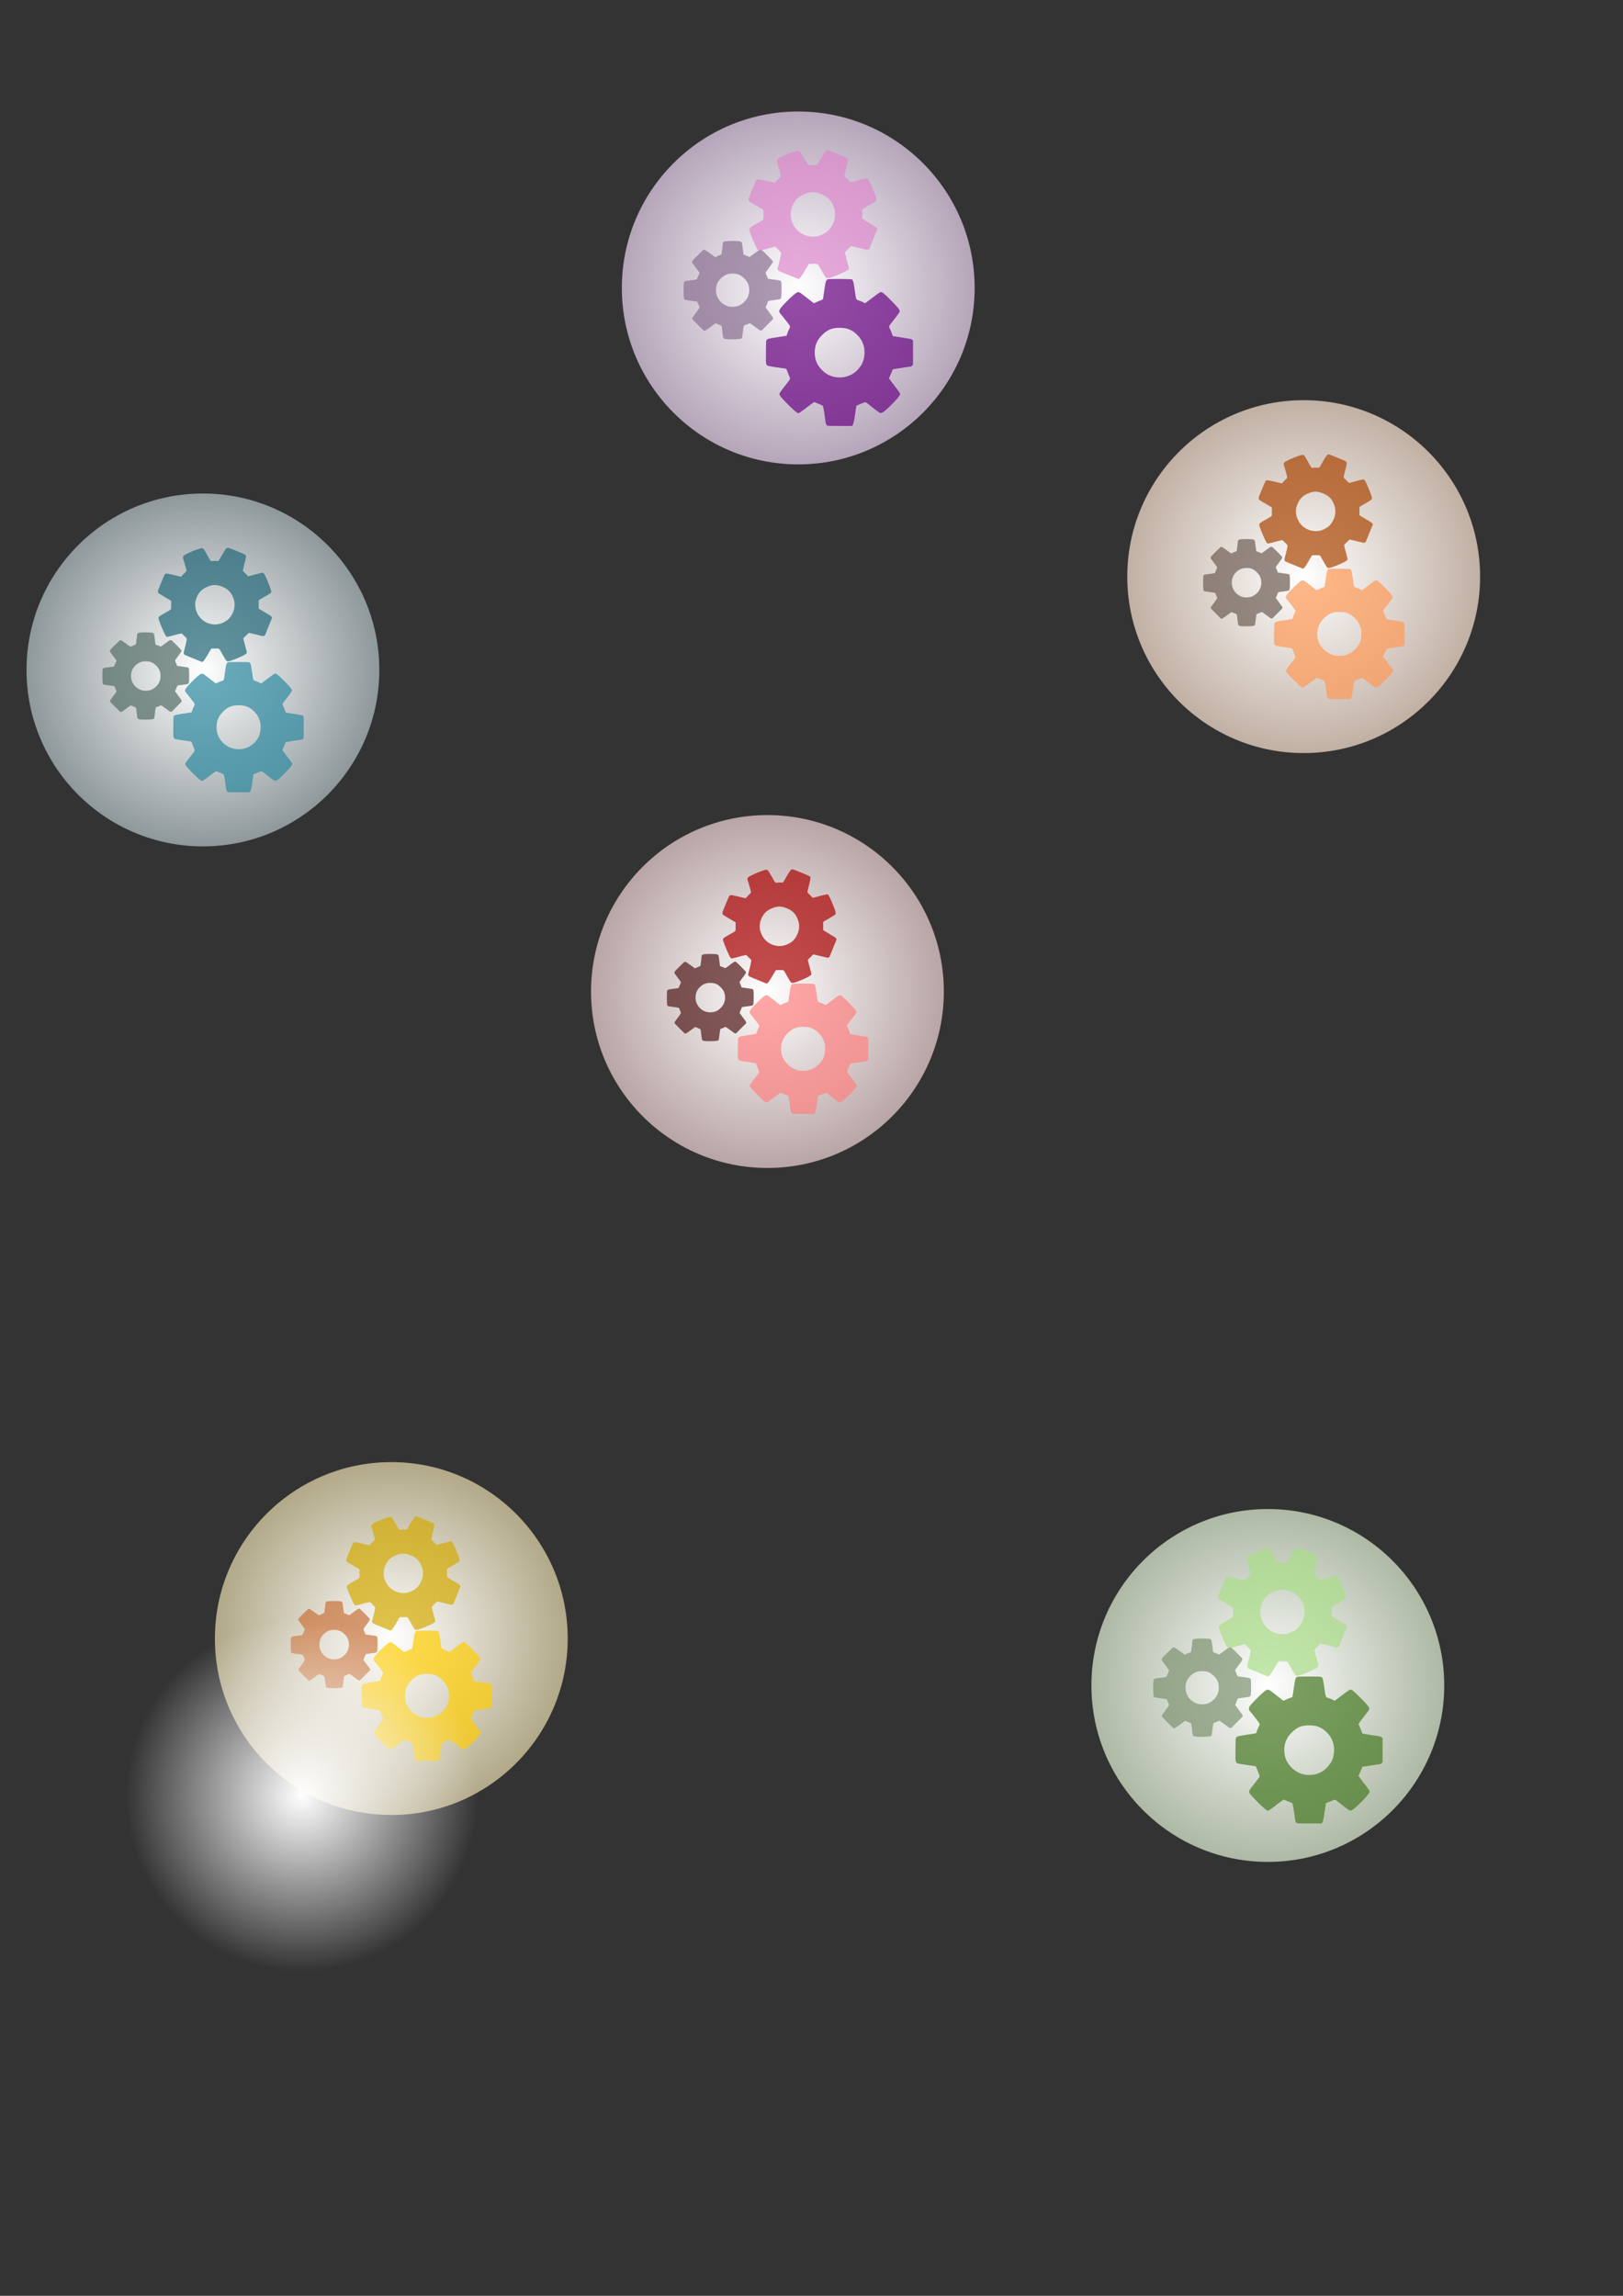 <?xml version="1.0" encoding="UTF-8" standalone="no"?>
<!-- Created with Inkscape (http://www.inkscape.org/) -->

<svg
   xmlns:dc="http://purl.org/dc/elements/1.1/"
   xmlns:cc="http://creativecommons.org/ns#"
   xmlns:rdf="http://www.w3.org/1999/02/22-rdf-syntax-ns#"
   xmlns:svg="http://www.w3.org/2000/svg"
   xmlns="http://www.w3.org/2000/svg"
   xmlns:xlink="http://www.w3.org/1999/xlink"
   xmlns:sodipodi="http://sodipodi.sourceforge.net/DTD/sodipodi-0.dtd"
   xmlns:inkscape="http://www.inkscape.org/namespaces/inkscape"
   width="210mm"
   height="297mm"
   viewBox="0 0 744.094 1052.362"
   id="svg2"
   version="1.1"
   inkscape:version="0.91 r"
   sodipodi:docname="project-icons.svg">
  <rect x="0" y="0" width="744.094" height="1052.362" fill="#333333" stroke="none"/>
  <defs
     id="defs4">
    <linearGradient
       inkscape:collect="always"
       id="linearGradient5829">
      <stop
         style="stop-color:#ffffff;stop-opacity:1"
         offset="0"
         id="stop5831" />
      <stop
         style="stop-color:#ffffff;stop-opacity:0"
         offset="1"
         id="stop5833" />
    </linearGradient>
    <linearGradient
       inkscape:collect="always"
       id="linearGradient9960">
      <stop
         style="stop-color:#ffffff;stop-opacity:1;"
         offset="0"
         id="stop9962" />
      <stop
         style="stop-color:#ffffff;stop-opacity:0;"
         offset="1"
         id="stop9964" />
    </linearGradient>
    <clipPath
       clipPathUnits="userSpaceOnUse"
       id="clipPath9634">
      <rect
         style="opacity:1;fill:#e3dbdb;fill-opacity:0.563;stroke:#e3dbdb;stroke-width:2;stroke-miterlimit:4;stroke-dasharray:none;stroke-dashoffset:0;stroke-opacity:1"
         id="rect9636"
         width="624.561"
         height="519.223"
         x="54.949"
         y="462.823"
         rx="20.583"
         ry="20.583" />
    </clipPath>
    <linearGradient
       inkscape:collect="always"
       xlink:href="#linearGradient9960"
       id="linearGradient9966-3"
       x1="297.571"
       y1="1025.934"
       x2="226.714"
       y2="677.362"
       gradientUnits="userSpaceOnUse"
       gradientTransform="matrix(0.661,0,0,0.661,-883.33,-194.75)" />
    <linearGradient
       inkscape:collect="always"
       xlink:href="#linearGradient9960-6"
       id="linearGradient4284-3"
       gradientUnits="userSpaceOnUse"
       gradientTransform="matrix(0.661,0,0,0.661,-856.016,-163.939)"
       x1="297.571"
       y1="1025.934"
       x2="226.714"
       y2="677.362" />
    <linearGradient
       inkscape:collect="always"
       id="linearGradient9960-6">
      <stop
         style="stop-color:#ffffff;stop-opacity:1;"
         offset="0"
         id="stop9962-7" />
      <stop
         style="stop-color:#ffffff;stop-opacity:0;"
         offset="1"
         id="stop9964-5" />
    </linearGradient>
    <radialGradient
       inkscape:collect="always"
       xlink:href="#linearGradient5829"
       id="radialGradient7288"
       cx="195.97"
       cy="713.961"
       fx="195.97"
       fy="713.961"
       r="80.88"
       gradientUnits="userSpaceOnUse"
       gradientTransform="translate(-57.579,109.096)" />
    <radialGradient
       inkscape:collect="always"
       xlink:href="#linearGradient5829"
       id="radialGradient7288-0"
       cx="195.97"
       cy="713.961"
       fx="195.97"
       fy="713.961"
       r="80.88"
       gradientUnits="userSpaceOnUse"
       gradientTransform="translate(-574.777,-189.909)" />
    <radialGradient
       inkscape:collect="always"
       xlink:href="#linearGradient5829"
       id="radialGradient7288-8"
       cx="195.97"
       cy="713.961"
       fx="195.97"
       fy="713.961"
       r="80.88"
       gradientUnits="userSpaceOnUse"
       gradientTransform="translate(-57.996,-184.307)" />
    <radialGradient
       inkscape:collect="always"
       xlink:href="#linearGradient5829"
       id="radialGradient7288-8-1"
       cx="195.97"
       cy="713.961"
       fx="195.97"
       fy="713.961"
       r="80.88"
       gradientUnits="userSpaceOnUse"
       gradientTransform="translate(385.285,58.63)" />
    <radialGradient
       inkscape:collect="always"
       xlink:href="#linearGradient5829"
       id="radialGradient7288-8-0"
       cx="195.97"
       cy="713.961"
       fx="195.97"
       fy="713.961"
       r="80.88"
       gradientUnits="userSpaceOnUse"
       gradientTransform="translate(321.22,-196.317)" />
    <radialGradient
       inkscape:collect="always"
       xlink:href="#linearGradient5829"
       id="radialGradient7288-8-2"
       cx="195.97"
       cy="713.961"
       fx="195.97"
       fy="713.961"
       r="80.88"
       gradientUnits="userSpaceOnUse"
       gradientTransform="translate(401.726,-449.643)" />
    <radialGradient
       inkscape:collect="always"
       xlink:href="#linearGradient5829"
       id="radialGradient7288-8-9"
       cx="195.97"
       cy="713.961"
       fx="195.97"
       fy="713.961"
       r="80.88"
       gradientUnits="userSpaceOnUse"
       gradientTransform="translate(72.86,-533.401)" />
    <radialGradient
       inkscape:collect="always"
       xlink:href="#linearGradient5829"
       id="radialGradient7288-8-7"
       cx="195.97"
       cy="713.961"
       fx="195.97"
       fy="713.961"
       r="80.88"
       gradientUnits="userSpaceOnUse"
       gradientTransform="translate(-102.937,-406.867)" />
  </defs>
  <sodipodi:namedview
     id="base"
     pagecolor="#ffffff"
     bordercolor="#666666"
     borderopacity="1.0"
     inkscape:pageopacity="0.0"
     inkscape:pageshadow="2"
     inkscape:zoom="0.7"
     inkscape:cx="-51.845313"
     inkscape:cy="476.7952"
     inkscape:document-units="px"
     inkscape:current-layer="layer1"
     showgrid="false"
     inkscape:window-width="1920"
     inkscape:window-height="1009"
     inkscape:window-x="0"
     inkscape:window-y="0"
     inkscape:window-maximized="1" />
  <g
     inkscape:label="Layer 1"
     inkscape:groupmode="layer"
     id="layer1">
    <path
       style="opacity:1;fill:#7c916f;fill-opacity:0.694;stroke:none;stroke-width:2;stroke-miterlimit:4;stroke-dasharray:none;stroke-dashoffset:0;stroke-opacity:1"
       d="m 873.708,99.341 c 0.015,-0.482 0.231,-0.85 1.344,-2.28 1.589,-2.043 3.127,-4.288 3.114,-4.545 -0.007,-0.151 -0.202,-0.692 -0.432,-1.202 -0.23,-0.51 -0.537,-1.232 -0.684,-1.603 -0.146,-0.371 -0.294,-0.703 -0.328,-0.737 -0.061,-0.06 -3.743,-0.625 -3.977,-0.61 -0.317,0.02 -3.192,-0.44 -3.531,-0.565 -0.296,-0.109 -0.423,-0.257 -0.544,-0.634 -0.312,-0.975 -0.409,-6.98 -0.155,-9.608 0.043,-0.447 0.364,-1.026 0.64,-1.153 0.233,-0.108 2.198,-0.461 2.524,-0.454 0.121,0.003 2.033,-0.242 3.651,-0.467 0.524,-0.073 1.042,-0.223 1.152,-0.335 0.11,-0.111 0.358,-0.635 0.551,-1.165 0.193,-0.529 0.548,-1.368 0.789,-1.865 0.435,-0.894 0.435,-0.908 0.006,-1.477 -4.535,-6.023 -4.321,-5.695 -4.16,-6.392 0.125,-0.54 0.326,-0.765 3.47,-3.88 3.286,-3.255 3.345,-3.306 3.857,-3.324 0.464,-0.016 0.863,0.229 3.71,2.278 l 3.19,2.296 0.676,-0.371 c 0.372,-0.204 1.146,-0.531 1.719,-0.727 1.178,-0.403 1.4,-0.573 1.467,-1.126 0.026,-0.214 0.139,-1.061 0.251,-1.883 0.247,-1.81 0.374,-2.999 0.43,-4.027 0.06,-1.092 0.533,-1.534 1.804,-1.684 2.768,-0.326 8.029,-0.232 9.156,0.163 0.475,0.167 0.588,0.27 0.774,0.704 0.12,0.28 0.213,0.564 0.207,0.632 -0.008,0.098 0.221,1.824 0.382,2.875 0.016,0.107 0.066,0.513 0.11,0.901 0.044,0.389 0.154,1.218 0.244,1.844 l 0.164,1.138 0.769,0.253 c 0.717,0.236 2.03,0.784 2.61,1.09 0.315,0.166 0.419,0.108 2.124,-1.195 4.446,-3.399 4.801,-3.587 5.678,-3.014 0.298,0.194 1.954,1.784 3.681,3.532 3.028,3.065 3.14,3.196 3.142,3.653 0.002,0.481 -0.737,1.621 -2.892,4.463 -1.629,2.148 -1.691,2.285 -1.374,3.041 0.154,0.368 0.327,0.714 0.383,0.77 0.056,0.056 0.267,0.573 0.469,1.15 l 0.367,1.048 1.669,0.245 c 0.918,0.135 2.568,0.358 3.667,0.495 1.099,0.138 2.158,0.345 2.352,0.46 0.586,0.348 0.698,1.139 0.709,5.056 0.012,3.96 -0.136,5.659 -0.527,6.053 -0.301,0.304 -1.049,0.455 -4.33,0.873 -3.619,0.462 -3.298,0.333 -3.697,1.484 -0.185,0.535 -0.546,1.417 -0.803,1.96 l -0.466,0.987 1.969,2.693 c 1.083,1.481 2.106,2.875 2.275,3.098 0.169,0.223 0.33,0.617 0.358,0.876 l 0.051,0.47 -3.511,3.543 -3.511,3.543 -0.56,0.02 c -0.316,0.011 -0.684,-0.103 -0.844,-0.262 -0.156,-0.155 -0.965,-0.764 -1.796,-1.353 -0.832,-0.589 -1.975,-1.414 -2.541,-1.833 -1.403,-1.038 -1.631,-1.166 -1.794,-1.001 -0.142,0.144 -0.997,0.508 -2.549,1.086 -0.924,0.345 -1.144,0.495 -0.972,0.666 0.062,0.061 0.063,0.162 0.002,0.223 -0.061,0.061 -0.294,1.661 -0.518,3.555 -0.278,2.35 -0.497,3.535 -0.69,3.732 -0.378,0.386 -2.218,0.59 -5.599,0.62 -2.842,0.025 -4.348,-0.096 -5.142,-0.412 -0.732,-0.291 -0.758,-0.407 -1.478,-6.502 -0.178,-1.507 -0.094,-1.418 -2.094,-2.225 -0.997,-0.402 -1.834,-0.734 -1.86,-0.736 -0.026,-0.003 -0.872,0.626 -1.88,1.396 -2.858,2.186 -4.258,3.117 -4.782,3.182 l -0.478,0.059 -3.585,-3.554 c -3.49,-3.459 -3.585,-3.566 -3.571,-4.005 z m 19.71,-8.545 c 2.099,1.219 4.337,1.601 6.917,1.181 1.403,-0.228 1.668,-0.319 2.987,-1.019 1.697,-0.901 3.51,-2.727 4.307,-4.338 0.86,-1.739 1.15,-2.997 1.131,-4.919 -0.027,-2.835 -0.931,-4.913 -3.051,-7.014 -2.253,-2.234 -4.136,-3.007 -7.3,-3 -2.918,0.007 -5.156,0.934 -7.181,2.977 -2.093,2.112 -3.01,4.453 -2.95,7.531 0.069,3.519 2.025,6.793 5.139,8.602 z"
       id="path4481"
       inkscape:connector-curvature="0" />
    <path
       style="opacity:1;fill:#aade87;fill-opacity:0.694;stroke:none;stroke-width:2;stroke-miterlimit:4;stroke-dasharray:none;stroke-dashoffset:0;stroke-opacity:1"
       d="m 926.398,69.427 c -0.228,-0.6 -0.15,-1.162 0.484,-3.488 0.906,-3.322 1.647,-6.866 1.499,-7.175 -0.087,-0.181 -0.602,-0.746 -1.145,-1.255 -0.543,-0.509 -1.29,-1.238 -1.66,-1.619 -0.37,-0.381 -0.72,-0.713 -0.78,-0.737 -0.105,-0.043 -4.916,1.147 -5.197,1.285 -0.379,0.187 -4.145,1.092 -4.625,1.112 -0.42,0.017 -0.652,-0.1 -0.992,-0.5 -0.883,-1.038 -4.073,-8.363 -5.105,-11.721 -0.176,-0.571 -0.077,-1.446 0.196,-1.743 0.231,-0.251 2.463,-1.69 2.867,-1.848 0.15,-0.059 2.373,-1.337 4.245,-2.44 0.606,-0.357 1.166,-0.807 1.244,-1 0.079,-0.193 0.115,-0.963 0.081,-1.712 -0.034,-0.749 -0.027,-1.961 0.016,-2.694 0.077,-1.32 0.07,-1.337 -0.748,-1.817 -8.65,-5.077 -8.22,-4.783 -8.378,-5.723 -0.122,-0.728 0.009,-1.106 2.277,-6.54 2.37,-5.678 2.417,-5.772 3.036,-6.056 0.561,-0.257 1.177,-0.16 5.721,0.9 l 5.092,1.188 0.641,-0.801 c 0.353,-0.441 1.135,-1.238 1.739,-1.772 1.241,-1.097 1.427,-1.42 1.226,-2.133 -0.078,-0.276 -0.373,-1.374 -0.656,-2.441 -0.623,-2.35 -1.075,-3.874 -1.532,-5.165 -0.485,-1.372 -0.13,-2.157 1.354,-2.991 3.232,-1.817 9.742,-4.392 11.328,-4.483 0.668,-0.038 0.86,0.03 1.311,0.469 0.291,0.282 0.551,0.584 0.578,0.67 0.039,0.125 1.204,2.127 1.94,3.336 0.075,0.123 0.343,0.596 0.596,1.051 0.253,0.455 0.812,1.418 1.243,2.14 l 0.783,1.313 1.074,-0.083 c 1.001,-0.077 2.895,-0.075 3.762,0.003 0.472,0.043 0.57,-0.082 1.997,-2.555 3.722,-6.448 4.061,-6.862 5.432,-6.606 0.465,0.087 3.313,1.191 6.328,2.455 5.286,2.215 5.491,2.318 5.727,2.879 0.248,0.59 -0.076,2.367 -1.269,6.96 -0.902,3.471 -0.908,3.672 -0.132,4.437 0.378,0.372 0.767,0.71 0.864,0.749 0.098,0.04 0.621,0.567 1.164,1.172 l 0.986,1.1 2.175,-0.553 c 1.196,-0.304 3.337,-0.874 4.757,-1.268 1.42,-0.393 2.826,-0.68 3.124,-0.638 0.898,0.127 1.439,1.042 3.457,5.847 2.04,4.857 2.727,7.019 2.449,7.703 -0.214,0.527 -1.056,1.095 -4.871,3.287 -4.209,2.419 -3.88,2.096 -3.781,3.714 0.046,0.752 0.054,2.02 0.017,2.818 l -0.067,1.451 3.795,2.3 c 2.087,1.265 4.058,2.453 4.379,2.641 0.321,0.188 0.721,0.589 0.888,0.892 l 0.304,0.551 -2.5,6.147 -2.5,6.147 -0.678,0.311 c -0.382,0.175 -0.893,0.223 -1.171,0.11 -0.271,-0.11 -1.575,-0.445 -2.898,-0.743 -1.323,-0.298 -3.149,-0.726 -4.058,-0.951 -2.254,-0.558 -2.599,-0.597 -2.715,-0.312 -0.101,0.249 -0.964,1.134 -2.574,2.638 -0.959,0.896 -1.152,1.194 -0.853,1.316 0.107,0.044 0.16,0.167 0.116,0.273 -0.043,0.106 0.489,2.19 1.182,4.63 0.861,3.028 1.198,4.595 1.062,4.936 -0.267,0.667 -2.422,1.859 -6.559,3.625 -3.477,1.484 -5.389,2.107 -6.526,2.125 -1.048,0.016 -1.139,-0.112 -5.141,-7.23 -0.99,-1.76 -0.84,-1.693 -3.71,-1.661 -1.43,0.016 -2.628,0.037 -2.661,0.047 -0.034,0.01 -0.751,1.214 -1.594,2.676 -2.392,4.146 -3.635,6.006 -4.246,6.354 l -0.556,0.317 -6.221,-2.531 c -6.056,-2.463 -6.227,-2.546 -6.435,-3.092 z m 19.836,-20.576 c 3.201,0.423 6.145,-0.252 9.099,-2.088 1.606,-0.998 1.885,-1.245 3.147,-2.78 1.623,-1.975 2.916,-5.145 3.071,-7.531 0.167,-2.576 -0.121,-4.269 -1.127,-6.62 -1.484,-3.468 -3.657,-5.557 -7.335,-7.054 -3.91,-1.59 -6.618,-1.578 -10.5,0.049 -3.58,1.5 -5.854,3.785 -7.296,7.329 -1.49,3.664 -1.419,7.008 0.229,10.758 1.884,4.287 5.962,7.307 10.711,7.936 z"
       id="path4481-3"
       inkscape:connector-curvature="0" />
    <path
       style="opacity:1;fill:#447821;fill-opacity:0.694;stroke:none;stroke-width:2;stroke-miterlimit:4;stroke-dasharray:none;stroke-dashoffset:0;stroke-opacity:1"
       d="m 956.436,164.936 c -0.492,-0.528 -0.649,-1.146 -0.973,-3.838 -0.463,-3.843 -1.193,-7.848 -1.478,-8.108 -0.167,-0.152 -0.943,-0.522 -1.724,-0.822 -0.781,-0.3 -1.868,-0.743 -2.414,-0.983 -0.546,-0.24 -1.052,-0.437 -1.124,-0.437 -0.128,0 -4.634,3.277 -4.868,3.54 -0.316,0.355 -3.855,2.894 -4.346,3.118 -0.43,0.196 -0.721,0.172 -1.245,-0.1 -1.359,-0.707 -7.785,-6.984 -10.282,-10.044 -0.425,-0.52 -0.693,-1.473 -0.535,-1.899 0.134,-0.36 1.849,-2.804 2.203,-3.14 0.131,-0.124 1.905,-2.398 3.387,-4.34 0.48,-0.629 0.872,-1.335 0.872,-1.569 0,-0.234 -0.289,-1.052 -0.641,-1.817 -0.353,-0.765 -0.859,-2.03 -1.125,-2.812 -0.479,-1.407 -0.493,-1.422 -1.549,-1.576 -11.16,-1.623 -10.587,-1.499 -11.15,-2.411 -0.436,-0.706 -0.459,-1.156 -0.399,-7.776 0.063,-6.918 0.072,-7.035 0.597,-7.593 0.475,-0.506 1.158,-0.666 6.339,-1.487 l 5.806,-0.92 0.328,-1.106 c 0.181,-0.608 0.658,-1.77 1.061,-2.582 0.828,-1.668 0.884,-2.083 0.373,-2.741 -0.198,-0.254 -0.97,-1.273 -1.717,-2.264 -1.644,-2.183 -2.761,-3.579 -3.784,-4.731 -1.087,-1.223 -1.049,-2.191 0.143,-3.688 2.597,-3.261 8.285,-8.702 9.899,-9.467 0.68,-0.323 0.908,-0.332 1.564,-0.067 0.422,0.171 0.821,0.375 0.886,0.453 0.094,0.114 2.155,1.706 3.434,2.652 0.13,0.097 0.61,0.475 1.066,0.842 0.456,0.367 1.446,1.133 2.201,1.703 l 1.372,1.036 1.084,-0.541 c 1.01,-0.504 2.983,-1.305 3.92,-1.591 0.51,-0.156 0.559,-0.327 0.998,-3.506 1.144,-8.293 1.323,-8.867 2.858,-9.181 0.521,-0.107 3.955,-0.163 7.631,-0.124 6.443,0.068 6.701,0.088 7.184,0.572 0.508,0.509 0.924,2.498 1.627,7.787 0.531,3.997 0.61,4.209 1.742,4.677 0.551,0.228 1.099,0.414 1.218,0.414 0.119,0 0.887,0.327 1.709,0.727 l 1.493,0.727 2.031,-1.497 c 1.117,-0.823 3.105,-2.324 4.417,-3.335 1.313,-1.011 2.655,-1.906 2.984,-1.988 0.989,-0.248 1.941,0.476 6.078,4.625 4.182,4.194 5.814,6.155 5.814,6.985 0,0.639 -0.636,1.588 -3.68,5.487 -3.359,4.302 -3.153,3.827 -2.364,5.47 0.367,0.764 0.912,2.081 1.211,2.927 l 0.544,1.539 4.927,0.787 c 2.71,0.433 5.265,0.836 5.679,0.896 0.414,0.059 1,0.308 1.302,0.553 l 0.55,0.445 0,7.461 0,7.461 -0.574,0.611 c -0.324,0.344 -0.835,0.611 -1.173,0.611 -0.329,0 -1.829,0.204 -3.333,0.454 -1.504,0.25 -3.587,0.578 -4.629,0.728 -2.584,0.374 -2.96,0.479 -2.96,0.826 0,0.303 -0.524,1.589 -1.563,3.838 -0.619,1.34 -0.694,1.731 -0.331,1.731 0.13,0 0.237,0.106 0.237,0.235 0,0.129 1.437,2.074 3.193,4.322 2.179,2.789 3.194,4.278 3.197,4.69 0,0.808 -1.735,2.962 -5.296,6.554 -2.992,3.019 -4.72,4.477 -5.897,4.977 -1.084,0.461 -1.233,0.366 -8.417,-5.352 -1.776,-1.414 -1.593,-1.407 -4.568,-0.158 -1.483,0.622 -2.721,1.152 -2.751,1.177 -0.031,0.025 -0.268,1.583 -0.527,3.462 -0.735,5.332 -1.241,7.795 -1.73,8.416 l -0.445,0.566 -7.551,0 c -7.351,0 -7.563,-0.013 -8.012,-0.494 z M 968.377,135.104 c 3.513,-0.915 6.293,-2.866 8.592,-6.03 1.25,-1.72 1.436,-2.095 2.1,-4.228 0.854,-2.745 0.857,-6.593 0.008,-9.144 -0.917,-2.753 -1.935,-4.395 -3.978,-6.417 -3.014,-2.983 -6.163,-4.239 -10.628,-4.239 -4.746,0 -7.56,1.16 -10.914,4.499 -3.093,3.079 -4.493,6.421 -4.493,10.724 0,4.448 1.491,7.9 4.796,11.107 3.778,3.666 9.305,5.085 14.518,3.727 z"
       id="path4481-6"
       inkscape:connector-curvature="0" />
    <path
       style="opacity:1;fill:#7c916f;fill-opacity:0.694;stroke:none;stroke-width:2;stroke-miterlimit:4;stroke-dasharray:none;stroke-dashoffset:0;stroke-opacity:1"
       d="m 971.883,-66.741 c 0.015,-0.482 0.231,-0.85 1.344,-2.28 1.589,-2.043 3.127,-4.288 3.114,-4.545 -0.007,-0.151 -0.202,-0.692 -0.432,-1.202 -0.23,-0.51 -0.537,-1.232 -0.684,-1.603 -0.146,-0.371 -0.294,-0.703 -0.328,-0.737 -0.061,-0.06 -3.743,-0.625 -3.977,-0.61 -0.317,0.02 -3.192,-0.44 -3.531,-0.565 -0.296,-0.109 -0.423,-0.257 -0.544,-0.634 -0.312,-0.975 -0.409,-6.98 -0.155,-9.608 0.043,-0.447 0.364,-1.026 0.64,-1.153 0.233,-0.108 2.198,-0.461 2.524,-0.454 0.121,0.003 2.033,-0.242 3.651,-0.467 0.524,-0.073 1.042,-0.223 1.152,-0.335 0.11,-0.111 0.358,-0.635 0.551,-1.165 0.193,-0.529 0.548,-1.368 0.789,-1.865 0.435,-0.894 0.435,-0.908 0.006,-1.477 -4.535,-6.023 -4.321,-5.695 -4.16,-6.392 0.125,-0.54 0.326,-0.765 3.47,-3.88 3.286,-3.255 3.345,-3.306 3.857,-3.324 0.464,-0.016 0.863,0.229 3.71,2.278 l 3.19,2.296 0.676,-0.371 c 0.372,-0.204 1.146,-0.531 1.719,-0.727 1.178,-0.403 1.4,-0.573 1.467,-1.126 0.026,-0.214 0.139,-1.061 0.251,-1.883 0.247,-1.81 0.374,-2.999 0.43,-4.027 0.06,-1.092 0.533,-1.534 1.804,-1.684 2.768,-0.326 8.029,-0.232 9.156,0.163 0.475,0.167 0.588,0.27 0.774,0.704 0.12,0.28 0.213,0.564 0.207,0.632 -0.01,0.098 0.221,1.824 0.382,2.875 0.016,0.107 0.066,0.513 0.11,0.901 0.044,0.389 0.154,1.218 0.244,1.844 l 0.164,1.138 0.769,0.253 c 0.717,0.236 2.03,0.784 2.61,1.09 0.315,0.166 0.419,0.108 2.124,-1.195 4.446,-3.399 4.801,-3.587 5.678,-3.014 0.298,0.194 1.954,1.784 3.682,3.532 3.028,3.065 3.14,3.196 3.142,3.653 0,0.481 -0.737,1.621 -2.892,4.463 -1.629,2.148 -1.691,2.285 -1.374,3.041 0.154,0.368 0.327,0.714 0.383,0.77 0.056,0.056 0.267,0.573 0.469,1.15 l 0.367,1.048 1.669,0.245 c 0.918,0.135 2.568,0.358 3.667,0.495 1.099,0.138 2.158,0.345 2.352,0.46 0.587,0.348 0.698,1.139 0.709,5.056 0.012,3.96 -0.136,5.659 -0.527,6.053 -0.301,0.304 -1.049,0.455 -4.33,0.873 -3.619,0.462 -3.298,0.333 -3.697,1.484 -0.185,0.535 -0.546,1.417 -0.803,1.96 l -0.466,0.987 1.968,2.693 c 1.083,1.481 2.107,2.875 2.275,3.098 0.169,0.223 0.33,0.617 0.358,0.876 l 0.052,0.47 -3.511,3.543 -3.511,3.543 -0.56,0.02 c -0.316,0.011 -0.684,-0.103 -0.844,-0.262 -0.156,-0.155 -0.965,-0.764 -1.796,-1.353 -0.832,-0.589 -1.975,-1.414 -2.541,-1.833 -1.403,-1.038 -1.631,-1.166 -1.794,-1.001 -0.142,0.144 -0.997,0.508 -2.549,1.086 -0.924,0.345 -1.144,0.495 -0.972,0.666 0.062,0.061 0.063,0.162 0,0.223 -0.061,0.061 -0.294,1.661 -0.518,3.555 -0.278,2.35 -0.497,3.535 -0.69,3.732 -0.378,0.386 -2.218,0.59 -5.599,0.62 -2.842,0.025 -4.348,-0.096 -5.142,-0.412 -0.732,-0.291 -0.758,-0.407 -1.478,-6.502 -0.178,-1.507 -0.094,-1.418 -2.094,-2.225 -0.997,-0.402 -1.834,-0.734 -1.86,-0.736 -0.026,-0.003 -0.872,0.626 -1.88,1.396 -2.858,2.186 -4.258,3.117 -4.782,3.182 l -0.478,0.059 -3.585,-3.554 c -3.49,-3.459 -3.585,-3.566 -3.571,-4.005 z m 19.71,-8.545 c 2.099,1.219 4.337,1.601 6.917,1.181 1.403,-0.228 1.668,-0.319 2.987,-1.019 1.697,-0.901 3.51,-2.727 4.307,-4.338 0.861,-1.739 1.15,-2.997 1.131,-4.919 -0.027,-2.835 -0.931,-4.913 -3.051,-7.014 -2.253,-2.234 -4.136,-3.007 -7.3,-3 -2.918,0.007 -5.156,0.934 -7.181,2.977 -2.093,2.112 -3.01,4.453 -2.95,7.531 0.069,3.519 2.025,6.793 5.139,8.602 z"
       id="path4481-0"
       inkscape:connector-curvature="0" />
    <g
       id="g7430">
      <g
         id="g7401">
        <circle
           style="opacity:1;fill:#b7c4c8;fill-opacity:0.694;stroke:none;stroke-width:2;stroke-miterlimit:4;stroke-dasharray:none;stroke-dashoffset:0;stroke-opacity:1"
           id="path4466"
           cx="93.033"
           cy="307.094"
           r="80.88" />
        <circle
           style="opacity:1;fill:url(#radialGradient7288-8-7);fill-opacity:1;stroke:none;stroke-width:2;stroke-miterlimit:4;stroke-dasharray:none;stroke-dashoffset:0;stroke-opacity:1"
           id="path4466-3-3-27"
           cx="93.033"
           cy="307.094"
           r="80.88" />
      </g>
      <g
         transform="matrix(1.078,0,0,1.078,-351.977,23.529)"
         id="g4969">
        <path
           style="opacity:1;fill:#536c67;fill-opacity:0.694;stroke:none;stroke-width:2;stroke-miterlimit:4;stroke-dasharray:none;stroke-dashoffset:0;stroke-opacity:1"
           d="m 373.308,276.318 c 0.009,-0.296 0.142,-0.521 0.824,-1.397 0.974,-1.252 1.916,-2.628 1.908,-2.785 -0.004,-0.092 -0.124,-0.424 -0.265,-0.736 -0.141,-0.313 -0.329,-0.755 -0.419,-0.982 -0.09,-0.227 -0.18,-0.431 -0.201,-0.451 -0.037,-0.037 -2.293,-0.383 -2.437,-0.374 -0.194,0.012 -1.956,-0.27 -2.164,-0.346 -0.182,-0.067 -0.259,-0.158 -0.333,-0.388 -0.191,-0.598 -0.251,-4.277 -0.095,-5.887 0.026,-0.274 0.223,-0.629 0.392,-0.707 0.143,-0.066 1.347,-0.282 1.546,-0.278 0.074,0.002 1.246,-0.148 2.237,-0.286 0.321,-0.045 0.639,-0.137 0.706,-0.205 0.068,-0.068 0.219,-0.389 0.337,-0.714 0.118,-0.324 0.336,-0.838 0.484,-1.142 0.267,-0.548 0.267,-0.556 0.004,-0.905 -2.779,-3.69 -2.648,-3.489 -2.549,-3.917 0.077,-0.331 0.2,-0.469 2.126,-2.377 2.013,-1.995 2.05,-2.026 2.363,-2.037 0.284,-0.01 0.529,0.14 2.273,1.396 l 1.954,1.407 0.414,-0.227 c 0.228,-0.125 0.702,-0.325 1.053,-0.445 0.722,-0.247 0.858,-0.351 0.899,-0.69 0.016,-0.131 0.085,-0.65 0.153,-1.154 0.151,-1.109 0.229,-1.837 0.263,-2.468 0.036,-0.669 0.327,-0.94 1.105,-1.032 1.696,-0.2 4.92,-0.142 5.61,0.1 0.291,0.102 0.36,0.165 0.474,0.431 0.074,0.171 0.131,0.346 0.127,0.387 -0.005,0.06 0.135,1.118 0.234,1.762 0.01,0.066 0.04,0.314 0.067,0.552 0.027,0.238 0.094,0.747 0.149,1.13 l 0.1,0.697 0.471,0.155 c 0.439,0.144 1.244,0.48 1.599,0.668 0.193,0.102 0.257,0.066 1.301,-0.732 2.724,-2.083 2.942,-2.198 3.479,-1.847 0.182,0.119 1.197,1.093 2.256,2.164 1.855,1.878 1.924,1.958 1.925,2.238 0.001,0.295 -0.452,0.993 -1.772,2.734 -0.998,1.316 -1.036,1.4 -0.842,1.863 0.095,0.225 0.2,0.437 0.235,0.472 0.035,0.034 0.164,0.351 0.287,0.704 l 0.225,0.642 1.022,0.15 c 0.562,0.083 1.573,0.219 2.247,0.303 0.673,0.084 1.322,0.211 1.441,0.282 0.359,0.213 0.427,0.698 0.434,3.098 0.007,2.426 -0.084,3.467 -0.323,3.709 -0.184,0.186 -0.643,0.279 -2.653,0.535 -2.218,0.283 -2.021,0.204 -2.265,0.91 -0.113,0.328 -0.335,0.868 -0.492,1.201 l -0.285,0.605 1.206,1.65 c 0.663,0.907 1.291,1.762 1.394,1.898 0.103,0.137 0.202,0.378 0.219,0.537 l 0.032,0.288 -2.152,2.171 -2.152,2.171 -0.343,0.012 c -0.193,0.007 -0.419,-0.063 -0.517,-0.16 -0.096,-0.095 -0.591,-0.468 -1.101,-0.829 -0.51,-0.361 -1.21,-0.866 -1.557,-1.123 -0.86,-0.636 -0.999,-0.714 -1.099,-0.613 -0.087,0.088 -0.611,0.311 -1.562,0.666 -0.566,0.211 -0.701,0.304 -0.596,0.408 0.038,0.038 0.038,0.099 10e-4,0.137 -0.037,0.038 -0.18,1.018 -0.317,2.178 -0.17,1.44 -0.304,2.166 -0.423,2.286 -0.232,0.236 -1.359,0.361 -3.431,0.38 -1.741,0.015 -2.664,-0.059 -3.151,-0.252 -0.448,-0.179 -0.464,-0.249 -0.906,-3.984 -0.109,-0.924 -0.058,-0.869 -1.283,-1.363 -0.611,-0.246 -1.124,-0.45 -1.14,-0.451 -0.016,-0.002 -0.534,0.383 -1.152,0.855 -1.751,1.339 -2.609,1.91 -2.93,1.95 l -0.293,0.036 -2.197,-2.178 c -2.139,-2.12 -2.197,-2.185 -2.188,-2.454 z m 12.077,-5.236 c 1.286,0.747 2.657,0.981 4.238,0.723 0.86,-0.14 1.022,-0.195 1.83,-0.625 1.04,-0.552 2.151,-1.671 2.639,-2.658 0.527,-1.065 0.705,-1.837 0.693,-3.014 -0.017,-1.737 -0.571,-3.01 -1.87,-4.298 -1.381,-1.369 -2.534,-1.843 -4.473,-1.838 -1.788,0.004 -3.159,0.572 -4.4,1.824 -1.283,1.294 -1.844,2.728 -1.808,4.615 0.042,2.156 1.241,4.162 3.149,5.271 z"
           id="path4481-9"
           inkscape:connector-curvature="0" />
        <path
           style="opacity:1;fill:#216778;fill-opacity:0.694;stroke:none;stroke-width:2;stroke-miterlimit:4;stroke-dasharray:none;stroke-dashoffset:0;stroke-opacity:1"
           d="m 404.718,256.238 c -0.14,-0.368 -0.092,-0.712 0.297,-2.137 0.555,-2.035 1.009,-4.207 0.919,-4.396 -0.053,-0.111 -0.369,-0.457 -0.702,-0.769 -0.333,-0.312 -0.79,-0.758 -1.017,-0.992 -0.226,-0.234 -0.441,-0.437 -0.478,-0.451 -0.065,-0.026 -3.012,0.703 -3.184,0.787 -0.232,0.115 -2.54,0.669 -2.834,0.682 -0.257,0.011 -0.399,-0.061 -0.608,-0.306 -0.541,-0.636 -2.496,-5.124 -3.128,-7.182 -0.108,-0.35 -0.047,-0.886 0.12,-1.068 0.142,-0.154 1.509,-1.036 1.757,-1.132 0.092,-0.036 1.454,-0.819 2.601,-1.495 0.371,-0.219 0.714,-0.495 0.762,-0.613 0.048,-0.118 0.07,-0.59 0.049,-1.049 -0.021,-0.459 -0.017,-1.201 0.01,-1.65 0.047,-0.809 0.043,-0.819 -0.458,-1.114 -5.3,-3.111 -5.037,-2.931 -5.134,-3.507 -0.075,-0.446 0.006,-0.678 1.395,-4.007 1.452,-3.479 1.481,-3.536 1.86,-3.71 0.344,-0.158 0.721,-0.098 3.505,0.551 l 3.12,0.728 0.393,-0.491 c 0.216,-0.27 0.696,-0.758 1.066,-1.086 0.76,-0.672 0.874,-0.87 0.751,-1.307 -0.048,-0.169 -0.228,-0.842 -0.402,-1.496 -0.382,-1.44 -0.659,-2.374 -0.939,-3.165 -0.297,-0.84 -0.08,-1.321 0.83,-1.832 1.981,-1.113 5.969,-2.691 6.941,-2.747 0.409,-0.023 0.527,0.019 0.803,0.287 0.178,0.173 0.337,0.358 0.354,0.411 0.024,0.077 0.738,1.304 1.189,2.044 0.046,0.075 0.21,0.365 0.365,0.644 0.155,0.279 0.497,0.869 0.761,1.311 l 0.48,0.805 0.658,-0.051 c 0.613,-0.047 1.774,-0.046 2.305,0.002 0.289,0.026 0.349,-0.05 1.224,-1.565 2.28,-3.951 2.489,-4.204 3.328,-4.048 0.285,0.053 2.03,0.73 3.877,1.504 3.239,1.357 3.365,1.421 3.509,1.764 0.152,0.361 -0.046,1.451 -0.778,4.265 -0.553,2.127 -0.556,2.25 -0.081,2.719 0.231,0.228 0.47,0.435 0.53,0.459 0.06,0.024 0.381,0.347 0.713,0.718 l 0.604,0.674 1.332,-0.339 c 0.733,-0.186 2.044,-0.536 2.915,-0.777 0.87,-0.241 1.732,-0.417 1.914,-0.391 0.55,0.078 0.882,0.639 2.118,3.583 1.25,2.976 1.671,4.301 1.501,4.72 -0.131,0.323 -0.647,0.671 -2.984,2.014 -2.579,1.482 -2.378,1.284 -2.317,2.276 0.028,0.461 0.033,1.238 0.01,1.727 l -0.041,0.889 2.325,1.409 c 1.279,0.775 2.486,1.503 2.683,1.618 0.197,0.115 0.442,0.361 0.544,0.547 l 0.186,0.338 -1.532,3.766 -1.532,3.766 -0.415,0.191 c -0.234,0.107 -0.547,0.137 -0.717,0.068 -0.166,-0.068 -0.965,-0.272 -1.776,-0.455 -0.811,-0.183 -1.929,-0.445 -2.486,-0.583 -1.381,-0.342 -1.593,-0.366 -1.664,-0.191 -0.062,0.153 -0.591,0.695 -1.577,1.616 -0.588,0.549 -0.706,0.732 -0.523,0.806 0.066,0.027 0.098,0.102 0.071,0.167 -0.026,0.065 0.299,1.342 0.725,2.837 0.527,1.856 0.734,2.816 0.651,3.024 -0.164,0.409 -1.484,1.139 -4.019,2.221 -2.131,0.909 -3.302,1.291 -3.999,1.302 -0.642,0.01 -0.698,-0.069 -3.15,-4.43 -0.606,-1.078 -0.515,-1.037 -2.273,-1.018 -0.876,0.01 -1.61,0.023 -1.631,0.029 -0.021,0.006 -0.46,0.744 -0.977,1.64 -1.466,2.54 -2.227,3.68 -2.602,3.893 l -0.341,0.194 -3.812,-1.551 c -3.711,-1.509 -3.815,-1.56 -3.943,-1.895 z m 12.154,-12.608 c 1.961,0.259 3.765,-0.155 5.575,-1.28 0.984,-0.612 1.155,-0.763 1.928,-1.703 0.995,-1.21 1.787,-3.152 1.882,-4.614 0.103,-1.578 -0.074,-2.616 -0.69,-4.056 -0.909,-2.125 -2.241,-3.405 -4.494,-4.322 -2.396,-0.975 -4.055,-0.967 -6.433,0.03 -2.194,0.919 -3.587,2.319 -4.47,4.491 -0.913,2.245 -0.87,4.294 0.14,6.592 1.155,2.627 3.653,4.477 6.563,4.862 z"
           id="path4481-3-4"
           inkscape:connector-curvature="0" />
        <path
           style="opacity:1;fill:#2c89a0;fill-opacity:0.694;stroke:none;stroke-width:2;stroke-miterlimit:4;stroke-dasharray:none;stroke-dashoffset:0;stroke-opacity:1"
           d="m 423.122,314.76 c -0.301,-0.324 -0.398,-0.702 -0.596,-2.352 -0.284,-2.355 -0.731,-4.809 -0.906,-4.968 -0.102,-0.093 -0.578,-0.32 -1.057,-0.504 -0.479,-0.184 -1.144,-0.455 -1.479,-0.602 -0.335,-0.147 -0.645,-0.268 -0.689,-0.268 -0.078,0 -2.84,2.008 -2.983,2.169 -0.194,0.218 -2.362,1.773 -2.663,1.91 -0.263,0.12 -0.442,0.106 -0.763,-0.061 -0.833,-0.433 -4.77,-4.279 -6.3,-6.154 -0.26,-0.319 -0.425,-0.903 -0.328,-1.163 0.082,-0.22 1.133,-1.718 1.35,-1.924 0.08,-0.076 1.167,-1.469 2.075,-2.659 0.294,-0.385 0.534,-0.818 0.534,-0.961 0,-0.144 -0.177,-0.645 -0.393,-1.113 -0.216,-0.469 -0.526,-1.244 -0.689,-1.723 -0.293,-0.862 -0.302,-0.871 -0.949,-0.966 -6.838,-0.994 -6.487,-0.919 -6.832,-1.477 -0.267,-0.433 -0.281,-0.708 -0.244,-4.764 0.039,-4.239 0.044,-4.31 0.366,-4.652 0.291,-0.31 0.71,-0.408 3.884,-0.911 l 3.558,-0.564 0.201,-0.678 c 0.111,-0.373 0.403,-1.085 0.65,-1.582 0.507,-1.022 0.542,-1.276 0.228,-1.679 -0.121,-0.156 -0.595,-0.78 -1.052,-1.387 -1.008,-1.338 -1.692,-2.193 -2.319,-2.899 -0.666,-0.749 -0.643,-1.343 0.088,-2.26 1.591,-1.998 5.077,-5.332 6.065,-5.801 0.417,-0.198 0.556,-0.204 0.958,-0.041 0.259,0.105 0.503,0.23 0.543,0.278 0.058,0.07 1.321,1.045 2.104,1.625 0.08,0.059 0.374,0.291 0.653,0.516 0.279,0.225 0.886,0.694 1.348,1.043 l 0.841,0.635 0.664,-0.332 c 0.619,-0.309 1.828,-0.8 2.402,-0.975 0.313,-0.095 0.342,-0.2 0.611,-2.149 0.701,-5.081 0.811,-5.433 1.751,-5.626 0.319,-0.065 2.423,-0.1 4.676,-0.076 3.948,0.041 4.106,0.054 4.402,0.35 0.311,0.312 0.566,1.531 0.997,4.771 0.325,2.449 0.374,2.579 1.067,2.866 0.338,0.14 0.673,0.254 0.746,0.254 0.073,0 0.544,0.201 1.047,0.446 l 0.915,0.446 1.244,-0.917 c 0.684,-0.504 1.902,-1.424 2.707,-2.044 0.804,-0.62 1.627,-1.168 1.828,-1.218 0.606,-0.152 1.189,0.292 3.724,2.834 2.562,2.57 3.563,3.771 3.563,4.28 0,0.392 -0.39,0.973 -2.255,3.362 -2.058,2.636 -1.932,2.345 -1.449,3.351 0.225,0.468 0.559,1.275 0.742,1.794 l 0.334,0.943 3.019,0.483 c 1.66,0.265 3.226,0.512 3.48,0.549 0.254,0.036 0.613,0.189 0.798,0.339 l 0.337,0.273 0,4.572 0,4.572 -0.352,0.374 c -0.198,0.211 -0.512,0.374 -0.719,0.374 -0.202,0 -1.121,0.125 -2.042,0.278 -0.922,0.153 -2.198,0.354 -2.836,0.446 -1.583,0.229 -1.814,0.294 -1.814,0.506 0,0.185 -0.321,0.974 -0.958,2.352 -0.379,0.821 -0.425,1.061 -0.203,1.061 0.08,0 0.145,0.065 0.145,0.144 0,0.079 0.88,1.271 1.957,2.648 1.335,1.709 1.957,2.621 1.959,2.874 0.002,0.495 -1.063,1.815 -3.245,4.016 -1.834,1.85 -2.892,2.743 -3.613,3.05 -0.664,0.282 -0.756,0.224 -5.158,-3.279 -1.088,-0.866 -0.976,-0.862 -2.799,-0.097 -0.908,0.381 -1.667,0.706 -1.686,0.721 -0.019,0.015 -0.164,0.97 -0.323,2.122 -0.45,3.267 -0.761,4.776 -1.06,5.157 l -0.273,0.347 -4.627,0 c -4.504,0 -4.634,-0.008 -4.909,-0.303 z m 7.317,-18.279 c 2.153,-0.561 3.856,-1.756 5.264,-3.695 0.766,-1.054 0.88,-1.284 1.287,-2.591 0.523,-1.682 0.525,-4.04 0.005,-5.603 -0.562,-1.687 -1.185,-2.693 -2.438,-3.932 -1.847,-1.828 -3.776,-2.597 -6.512,-2.597 -2.908,0 -4.633,0.711 -6.688,2.757 -1.895,1.887 -2.753,3.935 -2.753,6.571 0,2.725 0.914,4.841 2.939,6.806 2.315,2.246 5.701,3.116 8.895,2.284 z"
           id="path4481-6-9"
           inkscape:connector-curvature="0" />
      </g>
    </g>
    <g
       id="g7448">
      <g
         id="g7409">
        <circle
           style="opacity:1;fill:#ffe6d5;fill-opacity:0.694;stroke:none;stroke-width:2;stroke-miterlimit:4;stroke-dasharray:none;stroke-dashoffset:0;stroke-opacity:1"
           id="path4466-0"
           cx="597.695"
           cy="264.318"
           r="80.88" />
        <circle
           style="opacity:1;fill:url(#radialGradient7288-8-2);fill-opacity:1;stroke:none;stroke-width:2;stroke-miterlimit:4;stroke-dasharray:none;stroke-dashoffset:0;stroke-opacity:1"
           id="path4466-3-3-4"
           cx="597.695"
           cy="264.318"
           r="80.88" />
      </g>
      <g
         transform="matrix(1.078,0,0,1.078,152.685,-19.247)"
         id="g4969-3">
        <path
           style="opacity:1;fill:#6c5d53;fill-opacity:0.694;stroke:none;stroke-width:2;stroke-miterlimit:4;stroke-dasharray:none;stroke-dashoffset:0;stroke-opacity:1"
           d="m 373.308,276.318 c 0.009,-0.296 0.142,-0.521 0.824,-1.397 0.974,-1.252 1.916,-2.628 1.908,-2.785 -0.004,-0.092 -0.124,-0.424 -0.265,-0.736 -0.141,-0.313 -0.329,-0.755 -0.419,-0.982 -0.09,-0.227 -0.18,-0.431 -0.201,-0.451 -0.037,-0.037 -2.293,-0.383 -2.437,-0.374 -0.194,0.012 -1.956,-0.27 -2.164,-0.346 -0.182,-0.067 -0.259,-0.158 -0.333,-0.388 -0.191,-0.598 -0.251,-4.277 -0.095,-5.887 0.026,-0.274 0.223,-0.629 0.392,-0.707 0.143,-0.066 1.347,-0.282 1.546,-0.278 0.074,0.002 1.246,-0.148 2.237,-0.286 0.321,-0.045 0.639,-0.137 0.706,-0.205 0.068,-0.068 0.219,-0.389 0.337,-0.714 0.118,-0.324 0.336,-0.838 0.484,-1.142 0.267,-0.548 0.267,-0.556 0.004,-0.905 -2.779,-3.69 -2.648,-3.489 -2.549,-3.917 0.077,-0.331 0.2,-0.469 2.126,-2.377 2.013,-1.995 2.05,-2.026 2.363,-2.037 0.284,-0.01 0.529,0.14 2.273,1.396 l 1.954,1.407 0.414,-0.227 c 0.228,-0.125 0.702,-0.325 1.053,-0.445 0.722,-0.247 0.858,-0.351 0.899,-0.69 0.016,-0.131 0.085,-0.65 0.153,-1.154 0.151,-1.109 0.229,-1.837 0.263,-2.468 0.036,-0.669 0.327,-0.94 1.105,-1.032 1.696,-0.2 4.92,-0.142 5.61,0.1 0.291,0.102 0.36,0.165 0.474,0.431 0.074,0.171 0.131,0.346 0.127,0.387 -0.005,0.06 0.135,1.118 0.234,1.762 0.01,0.066 0.04,0.314 0.067,0.552 0.027,0.238 0.094,0.747 0.149,1.13 l 0.1,0.697 0.471,0.155 c 0.439,0.144 1.244,0.48 1.599,0.668 0.193,0.102 0.257,0.066 1.301,-0.732 2.724,-2.083 2.942,-2.198 3.479,-1.847 0.182,0.119 1.197,1.093 2.256,2.164 1.855,1.878 1.924,1.958 1.925,2.238 0.001,0.295 -0.452,0.993 -1.772,2.734 -0.998,1.316 -1.036,1.4 -0.842,1.863 0.095,0.225 0.2,0.437 0.235,0.472 0.035,0.034 0.164,0.351 0.287,0.704 l 0.225,0.642 1.022,0.15 c 0.562,0.083 1.573,0.219 2.247,0.303 0.673,0.084 1.322,0.211 1.441,0.282 0.359,0.213 0.427,0.698 0.434,3.098 0.007,2.426 -0.084,3.467 -0.323,3.709 -0.184,0.186 -0.643,0.279 -2.653,0.535 -2.218,0.283 -2.021,0.204 -2.265,0.91 -0.113,0.328 -0.335,0.868 -0.492,1.201 l -0.285,0.605 1.206,1.65 c 0.663,0.907 1.291,1.762 1.394,1.898 0.103,0.137 0.202,0.378 0.219,0.537 l 0.032,0.288 -2.152,2.171 -2.152,2.171 -0.343,0.012 c -0.193,0.007 -0.419,-0.063 -0.517,-0.16 -0.096,-0.095 -0.591,-0.468 -1.101,-0.829 -0.51,-0.361 -1.21,-0.866 -1.557,-1.123 -0.86,-0.636 -0.999,-0.714 -1.099,-0.613 -0.087,0.088 -0.611,0.311 -1.562,0.666 -0.566,0.211 -0.701,0.304 -0.596,0.408 0.038,0.038 0.038,0.099 10e-4,0.137 -0.037,0.038 -0.18,1.018 -0.317,2.178 -0.17,1.44 -0.304,2.166 -0.423,2.286 -0.232,0.236 -1.359,0.361 -3.431,0.38 -1.741,0.015 -2.664,-0.059 -3.151,-0.252 -0.448,-0.179 -0.464,-0.249 -0.906,-3.984 -0.109,-0.924 -0.058,-0.869 -1.283,-1.363 -0.611,-0.246 -1.124,-0.45 -1.14,-0.451 -0.016,-0.002 -0.534,0.383 -1.152,0.855 -1.751,1.339 -2.609,1.91 -2.93,1.95 l -0.293,0.036 -2.197,-2.178 c -2.139,-2.12 -2.197,-2.185 -2.188,-2.454 z m 12.077,-5.236 c 1.286,0.747 2.657,0.981 4.238,0.723 0.86,-0.14 1.022,-0.195 1.83,-0.625 1.04,-0.552 2.151,-1.671 2.639,-2.658 0.527,-1.065 0.705,-1.837 0.693,-3.014 -0.017,-1.737 -0.571,-3.01 -1.87,-4.298 -1.381,-1.369 -2.534,-1.843 -4.473,-1.838 -1.788,0.004 -3.159,0.572 -4.4,1.824 -1.283,1.294 -1.844,2.728 -1.808,4.615 0.042,2.156 1.241,4.162 3.149,5.271 z"
           id="path4481-9-6"
           inkscape:connector-curvature="0" />
        <path
           style="opacity:1;fill:#aa4400;fill-opacity:0.694;stroke:none;stroke-width:2;stroke-miterlimit:4;stroke-dasharray:none;stroke-dashoffset:0;stroke-opacity:1"
           d="m 404.718,256.238 c -0.14,-0.368 -0.092,-0.712 0.297,-2.137 0.555,-2.035 1.009,-4.207 0.919,-4.396 -0.053,-0.111 -0.369,-0.457 -0.702,-0.769 -0.333,-0.312 -0.79,-0.758 -1.017,-0.992 -0.226,-0.234 -0.441,-0.437 -0.478,-0.451 -0.065,-0.026 -3.012,0.703 -3.184,0.787 -0.232,0.115 -2.54,0.669 -2.834,0.682 -0.257,0.011 -0.399,-0.061 -0.608,-0.306 -0.541,-0.636 -2.496,-5.124 -3.128,-7.182 -0.108,-0.35 -0.047,-0.886 0.12,-1.068 0.142,-0.154 1.509,-1.036 1.757,-1.132 0.092,-0.036 1.454,-0.819 2.601,-1.495 0.371,-0.219 0.714,-0.495 0.762,-0.613 0.048,-0.118 0.07,-0.59 0.049,-1.049 -0.021,-0.459 -0.017,-1.201 0.01,-1.65 0.047,-0.809 0.043,-0.819 -0.458,-1.114 -5.3,-3.111 -5.037,-2.931 -5.134,-3.507 -0.075,-0.446 0.006,-0.678 1.395,-4.007 1.452,-3.479 1.481,-3.536 1.86,-3.71 0.344,-0.158 0.721,-0.098 3.505,0.551 l 3.12,0.728 0.393,-0.491 c 0.216,-0.27 0.696,-0.758 1.066,-1.086 0.76,-0.672 0.874,-0.87 0.751,-1.307 -0.048,-0.169 -0.228,-0.842 -0.402,-1.496 -0.382,-1.44 -0.659,-2.374 -0.939,-3.165 -0.297,-0.84 -0.08,-1.321 0.83,-1.832 1.981,-1.113 5.969,-2.691 6.941,-2.747 0.409,-0.023 0.527,0.019 0.803,0.287 0.178,0.173 0.337,0.358 0.354,0.411 0.024,0.077 0.738,1.304 1.189,2.044 0.046,0.075 0.21,0.365 0.365,0.644 0.155,0.279 0.497,0.869 0.761,1.311 l 0.48,0.805 0.658,-0.051 c 0.613,-0.047 1.774,-0.046 2.305,0.002 0.289,0.026 0.349,-0.05 1.224,-1.565 2.28,-3.951 2.489,-4.204 3.328,-4.048 0.285,0.053 2.03,0.73 3.877,1.504 3.239,1.357 3.365,1.421 3.509,1.764 0.152,0.361 -0.046,1.451 -0.778,4.265 -0.553,2.127 -0.556,2.25 -0.081,2.719 0.231,0.228 0.47,0.435 0.53,0.459 0.06,0.024 0.381,0.347 0.713,0.718 l 0.604,0.674 1.332,-0.339 c 0.733,-0.186 2.044,-0.536 2.915,-0.777 0.87,-0.241 1.732,-0.417 1.914,-0.391 0.55,0.078 0.882,0.639 2.118,3.583 1.25,2.976 1.671,4.301 1.501,4.72 -0.131,0.323 -0.647,0.671 -2.984,2.014 -2.579,1.482 -2.378,1.284 -2.317,2.276 0.028,0.461 0.033,1.238 0.01,1.727 l -0.041,0.889 2.325,1.409 c 1.279,0.775 2.486,1.503 2.683,1.618 0.197,0.115 0.442,0.361 0.544,0.547 l 0.186,0.338 -1.532,3.766 -1.532,3.766 -0.415,0.191 c -0.234,0.107 -0.547,0.137 -0.717,0.068 -0.166,-0.068 -0.965,-0.272 -1.776,-0.455 -0.811,-0.183 -1.929,-0.445 -2.486,-0.583 -1.381,-0.342 -1.593,-0.366 -1.664,-0.191 -0.062,0.153 -0.591,0.695 -1.577,1.616 -0.588,0.549 -0.706,0.732 -0.523,0.806 0.066,0.027 0.098,0.102 0.071,0.167 -0.026,0.065 0.299,1.342 0.725,2.837 0.527,1.856 0.734,2.816 0.651,3.024 -0.164,0.409 -1.484,1.139 -4.019,2.221 -2.131,0.909 -3.302,1.291 -3.999,1.302 -0.642,0.01 -0.698,-0.069 -3.15,-4.43 -0.606,-1.078 -0.515,-1.037 -2.273,-1.018 -0.876,0.01 -1.61,0.023 -1.631,0.029 -0.021,0.006 -0.46,0.744 -0.977,1.64 -1.466,2.54 -2.227,3.68 -2.602,3.893 l -0.341,0.194 -3.812,-1.551 c -3.711,-1.509 -3.815,-1.56 -3.943,-1.895 z m 12.154,-12.608 c 1.961,0.259 3.765,-0.155 5.575,-1.28 0.984,-0.612 1.155,-0.763 1.928,-1.703 0.995,-1.21 1.787,-3.152 1.882,-4.614 0.103,-1.578 -0.074,-2.616 -0.69,-4.056 -0.909,-2.125 -2.241,-3.405 -4.494,-4.322 -2.396,-0.975 -4.055,-0.967 -6.433,0.03 -2.194,0.919 -3.587,2.319 -4.47,4.491 -0.913,2.245 -0.87,4.294 0.14,6.592 1.155,2.627 3.653,4.477 6.563,4.862 z"
           id="path4481-3-4-1"
           inkscape:connector-curvature="0" />
        <path
           style="opacity:1;fill:#ff9955;fill-opacity:0.694;stroke:none;stroke-width:2;stroke-miterlimit:4;stroke-dasharray:none;stroke-dashoffset:0;stroke-opacity:1"
           d="m 423.122,314.76 c -0.301,-0.324 -0.398,-0.702 -0.596,-2.352 -0.284,-2.355 -0.731,-4.809 -0.906,-4.968 -0.102,-0.093 -0.578,-0.32 -1.057,-0.504 -0.479,-0.184 -1.144,-0.455 -1.479,-0.602 -0.335,-0.147 -0.645,-0.268 -0.689,-0.268 -0.078,0 -2.84,2.008 -2.983,2.169 -0.194,0.218 -2.362,1.773 -2.663,1.91 -0.263,0.12 -0.442,0.106 -0.763,-0.061 -0.833,-0.433 -4.77,-4.279 -6.3,-6.154 -0.26,-0.319 -0.425,-0.903 -0.328,-1.163 0.082,-0.22 1.133,-1.718 1.35,-1.924 0.08,-0.076 1.167,-1.469 2.075,-2.659 0.294,-0.385 0.534,-0.818 0.534,-0.961 0,-0.144 -0.177,-0.645 -0.393,-1.113 -0.216,-0.469 -0.526,-1.244 -0.689,-1.723 -0.293,-0.862 -0.302,-0.871 -0.949,-0.966 -6.838,-0.994 -6.487,-0.919 -6.832,-1.477 -0.267,-0.433 -0.281,-0.708 -0.244,-4.764 0.039,-4.239 0.044,-4.31 0.366,-4.652 0.291,-0.31 0.71,-0.408 3.884,-0.911 l 3.558,-0.564 0.201,-0.678 c 0.111,-0.373 0.403,-1.085 0.65,-1.582 0.507,-1.022 0.542,-1.276 0.228,-1.679 -0.121,-0.156 -0.595,-0.78 -1.052,-1.387 -1.008,-1.338 -1.692,-2.193 -2.319,-2.899 -0.666,-0.749 -0.643,-1.343 0.088,-2.26 1.591,-1.998 5.077,-5.332 6.065,-5.801 0.417,-0.198 0.556,-0.204 0.958,-0.041 0.259,0.105 0.503,0.23 0.543,0.278 0.058,0.07 1.321,1.045 2.104,1.625 0.08,0.059 0.374,0.291 0.653,0.516 0.279,0.225 0.886,0.694 1.348,1.043 l 0.841,0.635 0.664,-0.332 c 0.619,-0.309 1.828,-0.8 2.402,-0.975 0.313,-0.095 0.342,-0.2 0.611,-2.149 0.701,-5.081 0.811,-5.433 1.751,-5.626 0.319,-0.065 2.423,-0.1 4.676,-0.076 3.948,0.041 4.106,0.054 4.402,0.35 0.311,0.312 0.566,1.531 0.997,4.771 0.325,2.449 0.374,2.579 1.067,2.866 0.338,0.14 0.673,0.254 0.746,0.254 0.073,0 0.544,0.201 1.047,0.446 l 0.915,0.446 1.244,-0.917 c 0.684,-0.504 1.902,-1.424 2.707,-2.044 0.804,-0.62 1.627,-1.168 1.828,-1.218 0.606,-0.152 1.189,0.292 3.724,2.834 2.562,2.57 3.563,3.771 3.563,4.28 0,0.392 -0.39,0.973 -2.255,3.362 -2.058,2.636 -1.932,2.345 -1.449,3.351 0.225,0.468 0.559,1.275 0.742,1.794 l 0.334,0.943 3.019,0.483 c 1.66,0.265 3.226,0.512 3.48,0.549 0.254,0.036 0.613,0.189 0.798,0.339 l 0.337,0.273 0,4.572 0,4.572 -0.352,0.374 c -0.198,0.211 -0.512,0.374 -0.719,0.374 -0.202,0 -1.121,0.125 -2.042,0.278 -0.922,0.153 -2.198,0.354 -2.836,0.446 -1.583,0.229 -1.814,0.294 -1.814,0.506 0,0.185 -0.321,0.974 -0.958,2.352 -0.379,0.821 -0.425,1.061 -0.203,1.061 0.08,0 0.145,0.065 0.145,0.144 0,0.079 0.88,1.271 1.957,2.648 1.335,1.709 1.957,2.621 1.959,2.874 0.002,0.495 -1.063,1.815 -3.245,4.016 -1.834,1.85 -2.892,2.743 -3.613,3.05 -0.664,0.282 -0.756,0.224 -5.158,-3.279 -1.088,-0.866 -0.976,-0.862 -2.799,-0.097 -0.908,0.381 -1.667,0.706 -1.686,0.721 -0.019,0.015 -0.164,0.97 -0.323,2.122 -0.45,3.267 -0.761,4.776 -1.06,5.157 l -0.273,0.347 -4.627,0 c -4.504,0 -4.634,-0.008 -4.909,-0.303 z m 7.317,-18.279 c 2.153,-0.561 3.856,-1.756 5.264,-3.695 0.766,-1.054 0.88,-1.284 1.287,-2.591 0.523,-1.682 0.525,-4.04 0.005,-5.603 -0.562,-1.687 -1.185,-2.693 -2.438,-3.932 -1.847,-1.828 -3.776,-2.597 -6.512,-2.597 -2.908,0 -4.633,0.711 -6.688,2.757 -1.895,1.887 -2.753,3.935 -2.753,6.571 0,2.725 0.914,4.841 2.939,6.806 2.315,2.246 5.701,3.116 8.895,2.284 z"
           id="path4481-6-9-0"
           inkscape:connector-curvature="0" />
      </g>
    </g>
    <g
       id="g7457"
       transform="translate(-88.571,-91.429)">
      <g
         transform="translate(-76.772,28.284)"
         id="g7413">
        <circle
           style="opacity:1;fill:#f4d7d7;fill-opacity:0.694;stroke:none;stroke-width:2;stroke-miterlimit:4;stroke-dasharray:none;stroke-dashoffset:0;stroke-opacity:1"
           id="path4466-0-6"
           cx="517.189"
           cy="517.645"
           r="80.88" />
        <circle
           style="opacity:1;fill:url(#radialGradient7288-8-0);fill-opacity:1;stroke:none;stroke-width:2;stroke-miterlimit:4;stroke-dasharray:none;stroke-dashoffset:0;stroke-opacity:1"
           id="path4466-3-3-9"
           cx="517.189"
           cy="517.645"
           r="80.88" />
      </g>
      <g
         transform="matrix(1.078,0,0,1.078,-4.593,262.364)"
         id="g4969-3-3">
        <path
           style="opacity:1;fill:#501616;fill-opacity:0.694;stroke:none;stroke-width:2;stroke-miterlimit:4;stroke-dasharray:none;stroke-dashoffset:0;stroke-opacity:1"
           d="m 373.308,276.318 c 0.009,-0.296 0.142,-0.521 0.824,-1.397 0.974,-1.252 1.916,-2.628 1.908,-2.785 -0.004,-0.092 -0.124,-0.424 -0.265,-0.736 -0.141,-0.313 -0.329,-0.755 -0.419,-0.982 -0.09,-0.227 -0.18,-0.431 -0.201,-0.451 -0.037,-0.037 -2.293,-0.383 -2.437,-0.374 -0.194,0.012 -1.956,-0.27 -2.164,-0.346 -0.182,-0.067 -0.259,-0.158 -0.333,-0.388 -0.191,-0.598 -0.251,-4.277 -0.095,-5.887 0.026,-0.274 0.223,-0.629 0.392,-0.707 0.143,-0.066 1.347,-0.282 1.546,-0.278 0.074,0.002 1.246,-0.148 2.237,-0.286 0.321,-0.045 0.639,-0.137 0.706,-0.205 0.068,-0.068 0.219,-0.389 0.337,-0.714 0.118,-0.324 0.336,-0.838 0.484,-1.142 0.267,-0.548 0.267,-0.556 0.004,-0.905 -2.779,-3.69 -2.648,-3.489 -2.549,-3.917 0.077,-0.331 0.2,-0.469 2.126,-2.377 2.013,-1.995 2.05,-2.026 2.363,-2.037 0.284,-0.01 0.529,0.14 2.273,1.396 l 1.954,1.407 0.414,-0.227 c 0.228,-0.125 0.702,-0.325 1.053,-0.445 0.722,-0.247 0.858,-0.351 0.899,-0.69 0.016,-0.131 0.085,-0.65 0.153,-1.154 0.151,-1.109 0.229,-1.837 0.263,-2.468 0.036,-0.669 0.327,-0.94 1.105,-1.032 1.696,-0.2 4.92,-0.142 5.61,0.1 0.291,0.102 0.36,0.165 0.474,0.431 0.074,0.171 0.131,0.346 0.127,0.387 -0.005,0.06 0.135,1.118 0.234,1.762 0.01,0.066 0.04,0.314 0.067,0.552 0.027,0.238 0.094,0.747 0.149,1.13 l 0.1,0.697 0.471,0.155 c 0.439,0.144 1.244,0.48 1.599,0.668 0.193,0.102 0.257,0.066 1.301,-0.732 2.724,-2.083 2.942,-2.198 3.479,-1.847 0.182,0.119 1.197,1.093 2.256,2.164 1.855,1.878 1.924,1.958 1.925,2.238 0.001,0.295 -0.452,0.993 -1.772,2.734 -0.998,1.316 -1.036,1.4 -0.842,1.863 0.095,0.225 0.2,0.437 0.235,0.472 0.035,0.034 0.164,0.351 0.287,0.704 l 0.225,0.642 1.022,0.15 c 0.562,0.083 1.573,0.219 2.247,0.303 0.673,0.084 1.322,0.211 1.441,0.282 0.359,0.213 0.427,0.698 0.434,3.098 0.007,2.426 -0.084,3.467 -0.323,3.709 -0.184,0.186 -0.643,0.279 -2.653,0.535 -2.218,0.283 -2.021,0.204 -2.265,0.91 -0.113,0.328 -0.335,0.868 -0.492,1.201 l -0.285,0.605 1.206,1.65 c 0.663,0.907 1.291,1.762 1.394,1.898 0.103,0.137 0.202,0.378 0.219,0.537 l 0.032,0.288 -2.152,2.171 -2.152,2.171 -0.343,0.012 c -0.193,0.007 -0.419,-0.063 -0.517,-0.16 -0.096,-0.095 -0.591,-0.468 -1.101,-0.829 -0.51,-0.361 -1.21,-0.866 -1.557,-1.123 -0.86,-0.636 -0.999,-0.714 -1.099,-0.613 -0.087,0.088 -0.611,0.311 -1.562,0.666 -0.566,0.211 -0.701,0.304 -0.596,0.408 0.038,0.038 0.038,0.099 10e-4,0.137 -0.037,0.038 -0.18,1.018 -0.317,2.178 -0.17,1.44 -0.304,2.166 -0.423,2.286 -0.232,0.236 -1.359,0.361 -3.431,0.38 -1.741,0.015 -2.664,-0.059 -3.151,-0.252 -0.448,-0.179 -0.464,-0.249 -0.906,-3.984 -0.109,-0.924 -0.058,-0.869 -1.283,-1.363 -0.611,-0.246 -1.124,-0.45 -1.14,-0.451 -0.016,-0.002 -0.534,0.383 -1.152,0.855 -1.751,1.339 -2.609,1.91 -2.93,1.95 l -0.293,0.036 -2.197,-2.178 c -2.139,-2.12 -2.197,-2.185 -2.188,-2.454 z m 12.077,-5.236 c 1.286,0.747 2.657,0.981 4.238,0.723 0.86,-0.14 1.022,-0.195 1.83,-0.625 1.04,-0.552 2.151,-1.671 2.639,-2.658 0.527,-1.065 0.705,-1.837 0.693,-3.014 -0.017,-1.737 -0.571,-3.01 -1.87,-4.298 -1.381,-1.369 -2.534,-1.843 -4.473,-1.838 -1.788,0.004 -3.159,0.572 -4.4,1.824 -1.283,1.294 -1.844,2.728 -1.808,4.615 0.042,2.156 1.241,4.162 3.149,5.271 z"
           id="path4481-9-6-2"
           inkscape:connector-curvature="0" />
        <path
           style="opacity:1;fill:#aa0000;fill-opacity:0.694;stroke:none;stroke-width:2;stroke-miterlimit:4;stroke-dasharray:none;stroke-dashoffset:0;stroke-opacity:1"
           d="m 404.718,256.238 c -0.14,-0.368 -0.092,-0.712 0.297,-2.137 0.555,-2.035 1.009,-4.207 0.919,-4.396 -0.053,-0.111 -0.369,-0.457 -0.702,-0.769 -0.333,-0.312 -0.79,-0.758 -1.017,-0.992 -0.226,-0.234 -0.441,-0.437 -0.478,-0.451 -0.065,-0.026 -3.012,0.703 -3.184,0.787 -0.232,0.115 -2.54,0.669 -2.834,0.682 -0.257,0.011 -0.399,-0.061 -0.608,-0.306 -0.541,-0.636 -2.496,-5.124 -3.128,-7.182 -0.108,-0.35 -0.047,-0.886 0.12,-1.068 0.142,-0.154 1.509,-1.036 1.757,-1.132 0.092,-0.036 1.454,-0.819 2.601,-1.495 0.371,-0.219 0.714,-0.495 0.762,-0.613 0.048,-0.118 0.07,-0.59 0.049,-1.049 -0.021,-0.459 -0.017,-1.201 0.01,-1.65 0.047,-0.809 0.043,-0.819 -0.458,-1.114 -5.3,-3.111 -5.037,-2.931 -5.134,-3.507 -0.075,-0.446 0.006,-0.678 1.395,-4.007 1.452,-3.479 1.481,-3.536 1.86,-3.71 0.344,-0.158 0.721,-0.098 3.505,0.551 l 3.12,0.728 0.393,-0.491 c 0.216,-0.27 0.696,-0.758 1.066,-1.086 0.76,-0.672 0.874,-0.87 0.751,-1.307 -0.048,-0.169 -0.228,-0.842 -0.402,-1.496 -0.382,-1.44 -0.659,-2.374 -0.939,-3.165 -0.297,-0.84 -0.08,-1.321 0.83,-1.832 1.981,-1.113 5.969,-2.691 6.941,-2.747 0.409,-0.023 0.527,0.019 0.803,0.287 0.178,0.173 0.337,0.358 0.354,0.411 0.024,0.077 0.738,1.304 1.189,2.044 0.046,0.075 0.21,0.365 0.365,0.644 0.155,0.279 0.497,0.869 0.761,1.311 l 0.48,0.805 0.658,-0.051 c 0.613,-0.047 1.774,-0.046 2.305,0.002 0.289,0.026 0.349,-0.05 1.224,-1.565 2.28,-3.951 2.489,-4.204 3.328,-4.048 0.285,0.053 2.03,0.73 3.877,1.504 3.239,1.357 3.365,1.421 3.509,1.764 0.152,0.361 -0.046,1.451 -0.778,4.265 -0.553,2.127 -0.556,2.25 -0.081,2.719 0.231,0.228 0.47,0.435 0.53,0.459 0.06,0.024 0.381,0.347 0.713,0.718 l 0.604,0.674 1.332,-0.339 c 0.733,-0.186 2.044,-0.536 2.915,-0.777 0.87,-0.241 1.732,-0.417 1.914,-0.391 0.55,0.078 0.882,0.639 2.118,3.583 1.25,2.976 1.671,4.301 1.501,4.72 -0.131,0.323 -0.647,0.671 -2.984,2.014 -2.579,1.482 -2.378,1.284 -2.317,2.276 0.028,0.461 0.033,1.238 0.01,1.727 l -0.041,0.889 2.325,1.409 c 1.279,0.775 2.486,1.503 2.683,1.618 0.197,0.115 0.442,0.361 0.544,0.547 l 0.186,0.338 -1.532,3.766 -1.532,3.766 -0.415,0.191 c -0.234,0.107 -0.547,0.137 -0.717,0.068 -0.166,-0.068 -0.965,-0.272 -1.776,-0.455 -0.811,-0.183 -1.929,-0.445 -2.486,-0.583 -1.381,-0.342 -1.593,-0.366 -1.664,-0.191 -0.062,0.153 -0.591,0.695 -1.577,1.616 -0.588,0.549 -0.706,0.732 -0.523,0.806 0.066,0.027 0.098,0.102 0.071,0.167 -0.026,0.065 0.299,1.342 0.725,2.837 0.527,1.856 0.734,2.816 0.651,3.024 -0.164,0.409 -1.484,1.139 -4.019,2.221 -2.131,0.909 -3.302,1.291 -3.999,1.302 -0.642,0.01 -0.698,-0.069 -3.15,-4.43 -0.606,-1.078 -0.515,-1.037 -2.273,-1.018 -0.876,0.01 -1.61,0.023 -1.631,0.029 -0.021,0.006 -0.46,0.744 -0.977,1.64 -1.466,2.54 -2.227,3.68 -2.602,3.893 l -0.341,0.194 -3.812,-1.551 c -3.711,-1.509 -3.815,-1.56 -3.943,-1.895 z m 12.154,-12.608 c 1.961,0.259 3.765,-0.155 5.575,-1.28 0.984,-0.612 1.155,-0.763 1.928,-1.703 0.995,-1.21 1.787,-3.152 1.882,-4.614 0.103,-1.578 -0.074,-2.616 -0.69,-4.056 -0.909,-2.125 -2.241,-3.405 -4.494,-4.322 -2.396,-0.975 -4.055,-0.967 -6.433,0.03 -2.194,0.919 -3.587,2.319 -4.47,4.491 -0.913,2.245 -0.87,4.294 0.14,6.592 1.155,2.627 3.653,4.477 6.563,4.862 z"
           id="path4481-3-4-1-0"
           inkscape:connector-curvature="0" />
        <path
           style="opacity:1;fill:#ff8080;fill-opacity:0.694;stroke:none;stroke-width:2;stroke-miterlimit:4;stroke-dasharray:none;stroke-dashoffset:0;stroke-opacity:1"
           d="m 423.122,314.76 c -0.301,-0.324 -0.398,-0.702 -0.596,-2.352 -0.284,-2.355 -0.731,-4.809 -0.906,-4.968 -0.102,-0.093 -0.578,-0.32 -1.057,-0.504 -0.479,-0.184 -1.144,-0.455 -1.479,-0.602 -0.335,-0.147 -0.645,-0.268 -0.689,-0.268 -0.078,0 -2.84,2.008 -2.983,2.169 -0.194,0.218 -2.362,1.773 -2.663,1.91 -0.263,0.12 -0.442,0.106 -0.763,-0.061 -0.833,-0.433 -4.77,-4.279 -6.3,-6.154 -0.26,-0.319 -0.425,-0.903 -0.328,-1.163 0.082,-0.22 1.133,-1.718 1.35,-1.924 0.08,-0.076 1.167,-1.469 2.075,-2.659 0.294,-0.385 0.534,-0.818 0.534,-0.961 0,-0.144 -0.177,-0.645 -0.393,-1.113 -0.216,-0.469 -0.526,-1.244 -0.689,-1.723 -0.293,-0.862 -0.302,-0.871 -0.949,-0.966 -6.838,-0.994 -6.487,-0.919 -6.832,-1.477 -0.267,-0.433 -0.281,-0.708 -0.244,-4.764 0.039,-4.239 0.044,-4.31 0.366,-4.652 0.291,-0.31 0.71,-0.408 3.884,-0.911 l 3.558,-0.564 0.201,-0.678 c 0.111,-0.373 0.403,-1.085 0.65,-1.582 0.507,-1.022 0.542,-1.276 0.228,-1.679 -0.121,-0.156 -0.595,-0.78 -1.052,-1.387 -1.008,-1.338 -1.692,-2.193 -2.319,-2.899 -0.666,-0.749 -0.643,-1.343 0.088,-2.26 1.591,-1.998 5.077,-5.332 6.065,-5.801 0.417,-0.198 0.556,-0.204 0.958,-0.041 0.259,0.105 0.503,0.23 0.543,0.278 0.058,0.07 1.321,1.045 2.104,1.625 0.08,0.059 0.374,0.291 0.653,0.516 0.279,0.225 0.886,0.694 1.348,1.043 l 0.841,0.635 0.664,-0.332 c 0.619,-0.309 1.828,-0.8 2.402,-0.975 0.313,-0.095 0.342,-0.2 0.611,-2.149 0.701,-5.081 0.811,-5.433 1.751,-5.626 0.319,-0.065 2.423,-0.1 4.676,-0.076 3.948,0.041 4.106,0.054 4.402,0.35 0.311,0.312 0.566,1.531 0.997,4.771 0.325,2.449 0.374,2.579 1.067,2.866 0.338,0.14 0.673,0.254 0.746,0.254 0.073,0 0.544,0.201 1.047,0.446 l 0.915,0.446 1.244,-0.917 c 0.684,-0.504 1.902,-1.424 2.707,-2.044 0.804,-0.62 1.627,-1.168 1.828,-1.218 0.606,-0.152 1.189,0.292 3.724,2.834 2.562,2.57 3.563,3.771 3.563,4.28 0,0.392 -0.39,0.973 -2.255,3.362 -2.058,2.636 -1.932,2.345 -1.449,3.351 0.225,0.468 0.559,1.275 0.742,1.794 l 0.334,0.943 3.019,0.483 c 1.66,0.265 3.226,0.512 3.48,0.549 0.254,0.036 0.613,0.189 0.798,0.339 l 0.337,0.273 0,4.572 0,4.572 -0.352,0.374 c -0.198,0.211 -0.512,0.374 -0.719,0.374 -0.202,0 -1.121,0.125 -2.042,0.278 -0.922,0.153 -2.198,0.354 -2.836,0.446 -1.583,0.229 -1.814,0.294 -1.814,0.506 0,0.185 -0.321,0.974 -0.958,2.352 -0.379,0.821 -0.425,1.061 -0.203,1.061 0.08,0 0.145,0.065 0.145,0.144 0,0.079 0.88,1.271 1.957,2.648 1.335,1.709 1.957,2.621 1.959,2.874 0.002,0.495 -1.063,1.815 -3.245,4.016 -1.834,1.85 -2.892,2.743 -3.613,3.05 -0.664,0.282 -0.756,0.224 -5.158,-3.279 -1.088,-0.866 -0.976,-0.862 -2.799,-0.097 -0.908,0.381 -1.667,0.706 -1.686,0.721 -0.019,0.015 -0.164,0.97 -0.323,2.122 -0.45,3.267 -0.761,4.776 -1.06,5.157 l -0.273,0.347 -4.627,0 c -4.504,0 -4.634,-0.008 -4.909,-0.303 z m 7.317,-18.279 c 2.153,-0.561 3.856,-1.756 5.264,-3.695 0.766,-1.054 0.88,-1.284 1.287,-2.591 0.523,-1.682 0.525,-4.04 0.005,-5.603 -0.562,-1.687 -1.185,-2.693 -2.438,-3.932 -1.847,-1.828 -3.776,-2.597 -6.512,-2.597 -2.908,0 -4.633,0.711 -6.688,2.757 -1.895,1.887 -2.753,3.935 -2.753,6.571 0,2.725 0.914,4.841 2.939,6.806 2.315,2.246 5.701,3.116 8.895,2.284 z"
           id="path4481-6-9-0-6"
           inkscape:connector-curvature="0" />
      </g>
    </g>
    <g
       id="g7421"
       transform="translate(41.429,221.429)">
      <g
         id="g7397">
        <circle
           style="opacity:1;fill:#e9ddaf;fill-opacity:0.694;stroke:none;stroke-width:2;stroke-miterlimit:4;stroke-dasharray:none;stroke-dashoffset:0;stroke-opacity:1"
           id="path4466-0-6-1"
           cx="137.974"
           cy="529.654"
           r="80.88" />
        <circle
           style="opacity:1;fill:url(#radialGradient7288-8);fill-opacity:1;stroke:none;stroke-width:2;stroke-miterlimit:4;stroke-dasharray:none;stroke-dashoffset:0;stroke-opacity:1"
           id="path4466-3-3"
           cx="137.974"
           cy="529.654"
           r="80.88" />
      </g>
      <g
         transform="matrix(1.078,0,0,1.078,-307.037,246.089)"
         id="g4969-3-3-5">
        <path
           style="opacity:1;fill:#c87137;fill-opacity:0.694;stroke:none;stroke-width:2;stroke-miterlimit:4;stroke-dasharray:none;stroke-dashoffset:0;stroke-opacity:1"
           d="m 373.308,276.318 c 0.009,-0.296 0.142,-0.521 0.824,-1.397 0.974,-1.252 1.916,-2.628 1.908,-2.785 -0.004,-0.092 -0.124,-0.424 -0.265,-0.736 -0.141,-0.313 -0.329,-0.755 -0.419,-0.982 -0.09,-0.227 -0.18,-0.431 -0.201,-0.451 -0.037,-0.037 -2.293,-0.383 -2.437,-0.374 -0.194,0.012 -1.956,-0.27 -2.164,-0.346 -0.182,-0.067 -0.259,-0.158 -0.333,-0.388 -0.191,-0.598 -0.251,-4.277 -0.095,-5.887 0.026,-0.274 0.223,-0.629 0.392,-0.707 0.143,-0.066 1.347,-0.282 1.546,-0.278 0.074,0.002 1.246,-0.148 2.237,-0.286 0.321,-0.045 0.639,-0.137 0.706,-0.205 0.068,-0.068 0.219,-0.389 0.337,-0.714 0.118,-0.324 0.336,-0.838 0.484,-1.142 0.267,-0.548 0.267,-0.556 0.004,-0.905 -2.779,-3.69 -2.648,-3.489 -2.549,-3.917 0.077,-0.331 0.2,-0.469 2.126,-2.377 2.013,-1.995 2.05,-2.026 2.363,-2.037 0.284,-0.01 0.529,0.14 2.273,1.396 l 1.954,1.407 0.414,-0.227 c 0.228,-0.125 0.702,-0.325 1.053,-0.445 0.722,-0.247 0.858,-0.351 0.899,-0.69 0.016,-0.131 0.085,-0.65 0.153,-1.154 0.151,-1.109 0.229,-1.837 0.263,-2.468 0.036,-0.669 0.327,-0.94 1.105,-1.032 1.696,-0.2 4.92,-0.142 5.61,0.1 0.291,0.102 0.36,0.165 0.474,0.431 0.074,0.171 0.131,0.346 0.127,0.387 -0.005,0.06 0.135,1.118 0.234,1.762 0.01,0.066 0.04,0.314 0.067,0.552 0.027,0.238 0.094,0.747 0.149,1.13 l 0.1,0.697 0.471,0.155 c 0.439,0.144 1.244,0.48 1.599,0.668 0.193,0.102 0.257,0.066 1.301,-0.732 2.724,-2.083 2.942,-2.198 3.479,-1.847 0.182,0.119 1.197,1.093 2.256,2.164 1.855,1.878 1.924,1.958 1.925,2.238 0.001,0.295 -0.452,0.993 -1.772,2.734 -0.998,1.316 -1.036,1.4 -0.842,1.863 0.095,0.225 0.2,0.437 0.235,0.472 0.035,0.034 0.164,0.351 0.287,0.704 l 0.225,0.642 1.022,0.15 c 0.562,0.083 1.573,0.219 2.247,0.303 0.673,0.084 1.322,0.211 1.441,0.282 0.359,0.213 0.427,0.698 0.434,3.098 0.007,2.426 -0.084,3.467 -0.323,3.709 -0.184,0.186 -0.643,0.279 -2.653,0.535 -2.218,0.283 -2.021,0.204 -2.265,0.91 -0.113,0.328 -0.335,0.868 -0.492,1.201 l -0.285,0.605 1.206,1.65 c 0.663,0.907 1.291,1.762 1.394,1.898 0.103,0.137 0.202,0.378 0.219,0.537 l 0.032,0.288 -2.152,2.171 -2.152,2.171 -0.343,0.012 c -0.193,0.007 -0.419,-0.063 -0.517,-0.16 -0.096,-0.095 -0.591,-0.468 -1.101,-0.829 -0.51,-0.361 -1.21,-0.866 -1.557,-1.123 -0.86,-0.636 -0.999,-0.714 -1.099,-0.613 -0.087,0.088 -0.611,0.311 -1.562,0.666 -0.566,0.211 -0.701,0.304 -0.596,0.408 0.038,0.038 0.038,0.099 10e-4,0.137 -0.037,0.038 -0.18,1.018 -0.317,2.178 -0.17,1.44 -0.304,2.166 -0.423,2.286 -0.232,0.236 -1.359,0.361 -3.431,0.38 -1.741,0.015 -2.664,-0.059 -3.151,-0.252 -0.448,-0.179 -0.464,-0.249 -0.906,-3.984 -0.109,-0.924 -0.058,-0.869 -1.283,-1.363 -0.611,-0.246 -1.124,-0.45 -1.14,-0.451 -0.016,-0.002 -0.534,0.383 -1.152,0.855 -1.751,1.339 -2.609,1.91 -2.93,1.95 l -0.293,0.036 -2.197,-2.178 c -2.139,-2.12 -2.197,-2.185 -2.188,-2.454 z m 12.077,-5.236 c 1.286,0.747 2.657,0.981 4.238,0.723 0.86,-0.14 1.022,-0.195 1.83,-0.625 1.04,-0.552 2.151,-1.671 2.639,-2.658 0.527,-1.065 0.705,-1.837 0.693,-3.014 -0.017,-1.737 -0.571,-3.01 -1.87,-4.298 -1.381,-1.369 -2.534,-1.843 -4.473,-1.838 -1.788,0.004 -3.159,0.572 -4.4,1.824 -1.283,1.294 -1.844,2.728 -1.808,4.615 0.042,2.156 1.241,4.162 3.149,5.271 z"
           id="path4481-9-6-2-5"
           inkscape:connector-curvature="0" />
        <path
           style="opacity:1;fill:#d4aa00;fill-opacity:0.694;stroke:none;stroke-width:2;stroke-miterlimit:4;stroke-dasharray:none;stroke-dashoffset:0;stroke-opacity:1"
           d="m 404.718,256.238 c -0.14,-0.368 -0.092,-0.712 0.297,-2.137 0.555,-2.035 1.009,-4.207 0.919,-4.396 -0.053,-0.111 -0.369,-0.457 -0.702,-0.769 -0.333,-0.312 -0.79,-0.758 -1.017,-0.992 -0.226,-0.234 -0.441,-0.437 -0.478,-0.451 -0.065,-0.026 -3.012,0.703 -3.184,0.787 -0.232,0.115 -2.54,0.669 -2.834,0.682 -0.257,0.011 -0.399,-0.061 -0.608,-0.306 -0.541,-0.636 -2.496,-5.124 -3.128,-7.182 -0.108,-0.35 -0.047,-0.886 0.12,-1.068 0.142,-0.154 1.509,-1.036 1.757,-1.132 0.092,-0.036 1.454,-0.819 2.601,-1.495 0.371,-0.219 0.714,-0.495 0.762,-0.613 0.048,-0.118 0.07,-0.59 0.049,-1.049 -0.021,-0.459 -0.017,-1.201 0.01,-1.65 0.047,-0.809 0.043,-0.819 -0.458,-1.114 -5.3,-3.111 -5.037,-2.931 -5.134,-3.507 -0.075,-0.446 0.006,-0.678 1.395,-4.007 1.452,-3.479 1.481,-3.536 1.86,-3.71 0.344,-0.158 0.721,-0.098 3.505,0.551 l 3.12,0.728 0.393,-0.491 c 0.216,-0.27 0.696,-0.758 1.066,-1.086 0.76,-0.672 0.874,-0.87 0.751,-1.307 -0.048,-0.169 -0.228,-0.842 -0.402,-1.496 -0.382,-1.44 -0.659,-2.374 -0.939,-3.165 -0.297,-0.84 -0.08,-1.321 0.83,-1.832 1.981,-1.113 5.969,-2.691 6.941,-2.747 0.409,-0.023 0.527,0.019 0.803,0.287 0.178,0.173 0.337,0.358 0.354,0.411 0.024,0.077 0.738,1.304 1.189,2.044 0.046,0.075 0.21,0.365 0.365,0.644 0.155,0.279 0.497,0.869 0.761,1.311 l 0.48,0.805 0.658,-0.051 c 0.613,-0.047 1.774,-0.046 2.305,0.002 0.289,0.026 0.349,-0.05 1.224,-1.565 2.28,-3.951 2.489,-4.204 3.328,-4.048 0.285,0.053 2.03,0.73 3.877,1.504 3.239,1.357 3.365,1.421 3.509,1.764 0.152,0.361 -0.046,1.451 -0.778,4.265 -0.553,2.127 -0.556,2.25 -0.081,2.719 0.231,0.228 0.47,0.435 0.53,0.459 0.06,0.024 0.381,0.347 0.713,0.718 l 0.604,0.674 1.332,-0.339 c 0.733,-0.186 2.044,-0.536 2.915,-0.777 0.87,-0.241 1.732,-0.417 1.914,-0.391 0.55,0.078 0.882,0.639 2.118,3.583 1.25,2.976 1.671,4.301 1.501,4.72 -0.131,0.323 -0.647,0.671 -2.984,2.014 -2.579,1.482 -2.378,1.284 -2.317,2.276 0.028,0.461 0.033,1.238 0.01,1.727 l -0.041,0.889 2.325,1.409 c 1.279,0.775 2.486,1.503 2.683,1.618 0.197,0.115 0.442,0.361 0.544,0.547 l 0.186,0.338 -1.532,3.766 -1.532,3.766 -0.415,0.191 c -0.234,0.107 -0.547,0.137 -0.717,0.068 -0.166,-0.068 -0.965,-0.272 -1.776,-0.455 -0.811,-0.183 -1.929,-0.445 -2.486,-0.583 -1.381,-0.342 -1.593,-0.366 -1.664,-0.191 -0.062,0.153 -0.591,0.695 -1.577,1.616 -0.588,0.549 -0.706,0.732 -0.523,0.806 0.066,0.027 0.098,0.102 0.071,0.167 -0.026,0.065 0.299,1.342 0.725,2.837 0.527,1.856 0.734,2.816 0.651,3.024 -0.164,0.409 -1.484,1.139 -4.019,2.221 -2.131,0.909 -3.302,1.291 -3.999,1.302 -0.642,0.01 -0.698,-0.069 -3.15,-4.43 -0.606,-1.078 -0.515,-1.037 -2.273,-1.018 -0.876,0.01 -1.61,0.023 -1.631,0.029 -0.021,0.006 -0.46,0.744 -0.977,1.64 -1.466,2.54 -2.227,3.68 -2.602,3.893 l -0.341,0.194 -3.812,-1.551 c -3.711,-1.509 -3.815,-1.56 -3.943,-1.895 z m 12.154,-12.608 c 1.961,0.259 3.765,-0.155 5.575,-1.28 0.984,-0.612 1.155,-0.763 1.928,-1.703 0.995,-1.21 1.787,-3.152 1.882,-4.614 0.103,-1.578 -0.074,-2.616 -0.69,-4.056 -0.909,-2.125 -2.241,-3.405 -4.494,-4.322 -2.396,-0.975 -4.055,-0.967 -6.433,0.03 -2.194,0.919 -3.587,2.319 -4.47,4.491 -0.913,2.245 -0.87,4.294 0.14,6.592 1.155,2.627 3.653,4.477 6.563,4.862 z"
           id="path4481-3-4-1-0-4"
           inkscape:connector-curvature="0" />
        <path
           style="opacity:1;fill:#ffcc00;fill-opacity:0.694;stroke:none;stroke-width:2;stroke-miterlimit:4;stroke-dasharray:none;stroke-dashoffset:0;stroke-opacity:1"
           d="m 423.122,314.76 c -0.301,-0.324 -0.398,-0.702 -0.596,-2.352 -0.284,-2.355 -0.731,-4.809 -0.906,-4.968 -0.102,-0.093 -0.578,-0.32 -1.057,-0.504 -0.479,-0.184 -1.144,-0.455 -1.479,-0.602 -0.335,-0.147 -0.645,-0.268 -0.689,-0.268 -0.078,0 -2.84,2.008 -2.983,2.169 -0.194,0.218 -2.362,1.773 -2.663,1.91 -0.263,0.12 -0.442,0.106 -0.763,-0.061 -0.833,-0.433 -4.77,-4.279 -6.3,-6.154 -0.26,-0.319 -0.425,-0.903 -0.328,-1.163 0.082,-0.22 1.133,-1.718 1.35,-1.924 0.08,-0.076 1.167,-1.469 2.075,-2.659 0.294,-0.385 0.534,-0.818 0.534,-0.961 0,-0.144 -0.177,-0.645 -0.393,-1.113 -0.216,-0.469 -0.526,-1.244 -0.689,-1.723 -0.293,-0.862 -0.302,-0.871 -0.949,-0.966 -6.838,-0.994 -6.487,-0.919 -6.832,-1.477 -0.267,-0.433 -0.281,-0.708 -0.244,-4.764 0.039,-4.239 0.044,-4.31 0.366,-4.652 0.291,-0.31 0.71,-0.408 3.884,-0.911 l 3.558,-0.564 0.201,-0.678 c 0.111,-0.373 0.403,-1.085 0.65,-1.582 0.507,-1.022 0.542,-1.276 0.228,-1.679 -0.121,-0.156 -0.595,-0.78 -1.052,-1.387 -1.008,-1.338 -1.692,-2.193 -2.319,-2.899 -0.666,-0.749 -0.643,-1.343 0.088,-2.26 1.591,-1.998 5.077,-5.332 6.065,-5.801 0.417,-0.198 0.556,-0.204 0.958,-0.041 0.259,0.105 0.503,0.23 0.543,0.278 0.058,0.07 1.321,1.045 2.104,1.625 0.08,0.059 0.374,0.291 0.653,0.516 0.279,0.225 0.886,0.694 1.348,1.043 l 0.841,0.635 0.664,-0.332 c 0.619,-0.309 1.828,-0.8 2.402,-0.975 0.313,-0.095 0.342,-0.2 0.611,-2.149 0.701,-5.081 0.811,-5.433 1.751,-5.626 0.319,-0.065 2.423,-0.1 4.676,-0.076 3.948,0.041 4.106,0.054 4.402,0.35 0.311,0.312 0.566,1.531 0.997,4.771 0.325,2.449 0.374,2.579 1.067,2.866 0.338,0.14 0.673,0.254 0.746,0.254 0.073,0 0.544,0.201 1.047,0.446 l 0.915,0.446 1.244,-0.917 c 0.684,-0.504 1.902,-1.424 2.707,-2.044 0.804,-0.62 1.627,-1.168 1.828,-1.218 0.606,-0.152 1.189,0.292 3.724,2.834 2.562,2.57 3.563,3.771 3.563,4.28 0,0.392 -0.39,0.973 -2.255,3.362 -2.058,2.636 -1.932,2.345 -1.449,3.351 0.225,0.468 0.559,1.275 0.742,1.794 l 0.334,0.943 3.019,0.483 c 1.66,0.265 3.226,0.512 3.48,0.549 0.254,0.036 0.613,0.189 0.798,0.339 l 0.337,0.273 0,4.572 0,4.572 -0.352,0.374 c -0.198,0.211 -0.512,0.374 -0.719,0.374 -0.202,0 -1.121,0.125 -2.042,0.278 -0.922,0.153 -2.198,0.354 -2.836,0.446 -1.583,0.229 -1.814,0.294 -1.814,0.506 0,0.185 -0.321,0.974 -0.958,2.352 -0.379,0.821 -0.425,1.061 -0.203,1.061 0.08,0 0.145,0.065 0.145,0.144 0,0.079 0.88,1.271 1.957,2.648 1.335,1.709 1.957,2.621 1.959,2.874 0.002,0.495 -1.063,1.815 -3.245,4.016 -1.834,1.85 -2.892,2.743 -3.613,3.05 -0.664,0.282 -0.756,0.224 -5.158,-3.279 -1.088,-0.866 -0.976,-0.862 -2.799,-0.097 -0.908,0.381 -1.667,0.706 -1.686,0.721 -0.019,0.015 -0.164,0.97 -0.323,2.122 -0.45,3.267 -0.761,4.776 -1.06,5.157 l -0.273,0.347 -4.627,0 c -4.504,0 -4.634,-0.008 -4.909,-0.303 z m 7.317,-18.279 c 2.153,-0.561 3.856,-1.756 5.264,-3.695 0.766,-1.054 0.88,-1.284 1.287,-2.591 0.523,-1.682 0.525,-4.04 0.005,-5.603 -0.562,-1.687 -1.185,-2.693 -2.438,-3.932 -1.847,-1.828 -3.776,-2.597 -6.512,-2.597 -2.908,0 -4.633,0.711 -6.688,2.757 -1.895,1.887 -2.753,3.935 -2.753,6.571 0,2.725 0.914,4.841 2.939,6.806 2.315,2.246 5.701,3.116 8.895,2.284 z"
           id="path4481-6-9-0-6-7"
           inkscape:connector-curvature="0" />
      </g>
    </g>
    <g
       id="g7439">
      <g
         transform="translate(97.143,-48.571)"
         id="g7405">
        <circle
           style="opacity:1;fill:#eed7f4;fill-opacity:0.694;stroke:none;stroke-width:2;stroke-miterlimit:4;stroke-dasharray:none;stroke-dashoffset:0;stroke-opacity:1"
           id="path4466-0-6-1-6-5"
           cx="268.829"
           cy="180.56"
           r="80.88" />
        <circle
           style="opacity:1;fill:url(#radialGradient7288-8-9);fill-opacity:1;stroke:none;stroke-width:2;stroke-miterlimit:4;stroke-dasharray:none;stroke-dashoffset:0;stroke-opacity:1"
           id="path4466-3-3-48"
           cx="268.829"
           cy="180.56"
           r="80.88" />
      </g>
      <g
         transform="matrix(0.745,0,0,0.745,-40.385,-551.132)"
         id="g5738-4">
        <path
           style="opacity:1;fill:#8a6f91;fill-opacity:0.694;stroke:none;stroke-width:2;stroke-miterlimit:4;stroke-dasharray:none;stroke-dashoffset:0;stroke-opacity:1"
           d="m 480.223,935.756 c 0.015,-0.482 0.231,-0.85 1.344,-2.28 1.589,-2.043 3.127,-4.288 3.114,-4.545 -0.007,-0.151 -0.202,-0.692 -0.432,-1.202 -0.23,-0.51 -0.537,-1.232 -0.684,-1.603 -0.146,-0.371 -0.294,-0.703 -0.328,-0.737 -0.061,-0.06 -3.743,-0.625 -3.977,-0.61 -0.317,0.02 -3.192,-0.44 -3.531,-0.565 -0.296,-0.109 -0.423,-0.257 -0.544,-0.634 -0.312,-0.975 -0.409,-6.98 -0.155,-9.608 0.043,-0.447 0.364,-1.026 0.64,-1.153 0.233,-0.108 2.198,-0.461 2.524,-0.454 0.121,0.003 2.033,-0.242 3.651,-0.467 0.524,-0.073 1.042,-0.223 1.152,-0.335 0.11,-0.111 0.358,-0.635 0.551,-1.165 0.193,-0.529 0.548,-1.368 0.789,-1.865 0.435,-0.894 0.435,-0.908 0.006,-1.477 -4.535,-6.023 -4.321,-5.695 -4.16,-6.392 0.125,-0.54 0.326,-0.765 3.47,-3.88 3.286,-3.255 3.345,-3.306 3.857,-3.324 0.464,-0.016 0.863,0.229 3.71,2.278 l 3.19,2.296 0.676,-0.371 c 0.372,-0.204 1.146,-0.531 1.719,-0.727 1.178,-0.403 1.4,-0.573 1.467,-1.126 0.026,-0.214 0.139,-1.061 0.251,-1.883 0.247,-1.81 0.374,-2.999 0.43,-4.027 0.06,-1.092 0.533,-1.534 1.804,-1.684 2.768,-0.326 8.029,-0.232 9.156,0.163 0.475,0.167 0.588,0.27 0.774,0.704 0.12,0.28 0.213,0.564 0.207,0.632 -0.008,0.098 0.221,1.824 0.382,2.875 0.016,0.107 0.066,0.513 0.11,0.901 0.044,0.389 0.154,1.218 0.244,1.844 l 0.164,1.138 0.769,0.253 c 0.717,0.236 2.03,0.784 2.61,1.09 0.315,0.166 0.419,0.108 2.124,-1.195 4.446,-3.399 4.801,-3.587 5.678,-3.014 0.298,0.194 1.954,1.784 3.681,3.532 3.028,3.065 3.14,3.196 3.142,3.653 0.002,0.481 -0.737,1.621 -2.892,4.463 -1.629,2.148 -1.691,2.285 -1.374,3.041 0.154,0.368 0.327,0.714 0.383,0.77 0.056,0.056 0.267,0.573 0.469,1.15 l 0.367,1.048 1.669,0.245 c 0.918,0.135 2.568,0.358 3.667,0.495 1.099,0.138 2.158,0.345 2.352,0.46 0.586,0.348 0.698,1.139 0.709,5.056 0.012,3.96 -0.136,5.659 -0.527,6.053 -0.301,0.304 -1.049,0.455 -4.33,0.873 -3.619,0.462 -3.298,0.333 -3.697,1.484 -0.185,0.535 -0.546,1.417 -0.803,1.96 l -0.466,0.987 1.969,2.693 c 1.083,1.481 2.106,2.875 2.275,3.098 0.169,0.223 0.33,0.617 0.358,0.876 l 0.051,0.47 -3.511,3.543 -3.511,3.543 -0.56,0.02 c -0.316,0.011 -0.684,-0.103 -0.844,-0.262 -0.156,-0.155 -0.965,-0.764 -1.796,-1.353 -0.832,-0.589 -1.975,-1.414 -2.541,-1.833 -1.403,-1.038 -1.631,-1.166 -1.794,-1.001 -0.142,0.144 -0.997,0.508 -2.549,1.086 -0.924,0.345 -1.144,0.495 -0.972,0.666 0.062,0.061 0.063,0.162 0.002,0.223 -0.061,0.061 -0.294,1.661 -0.518,3.555 -0.278,2.35 -0.497,3.535 -0.69,3.732 -0.378,0.386 -2.218,0.59 -5.599,0.62 -2.842,0.025 -4.348,-0.096 -5.142,-0.412 -0.732,-0.291 -0.758,-0.407 -1.478,-6.502 -0.178,-1.507 -0.094,-1.418 -2.094,-2.225 -0.997,-0.402 -1.834,-0.734 -1.86,-0.736 -0.026,-0.003 -0.872,0.626 -1.88,1.396 -2.858,2.186 -4.258,3.117 -4.782,3.182 l -0.478,0.059 -3.585,-3.554 c -3.49,-3.459 -3.585,-3.566 -3.571,-4.005 z m 19.71,-8.545 c 2.099,1.219 4.337,1.601 6.917,1.181 1.403,-0.228 1.668,-0.319 2.987,-1.019 1.697,-0.901 3.51,-2.727 4.307,-4.338 0.86,-1.739 1.15,-2.997 1.131,-4.919 -0.027,-2.835 -0.931,-4.913 -3.051,-7.014 -2.253,-2.234 -4.136,-3.007 -7.3,-3 -2.918,0.007 -5.156,0.934 -7.181,2.977 -2.093,2.112 -3.01,4.453 -2.95,7.531 0.069,3.519 2.025,6.793 5.139,8.602 z"
           id="path4481-7-7"
           inkscape:connector-curvature="0" />
        <path
           style="opacity:1;fill:#de87cd;fill-opacity:0.694;stroke:none;stroke-width:2;stroke-miterlimit:4;stroke-dasharray:none;stroke-dashoffset:0;stroke-opacity:1"
           d="m 532.913,905.841 c -0.228,-0.6 -0.15,-1.162 0.484,-3.488 0.906,-3.322 1.647,-6.866 1.499,-7.175 -0.087,-0.181 -0.602,-0.746 -1.145,-1.255 -0.543,-0.509 -1.29,-1.238 -1.66,-1.619 -0.37,-0.381 -0.72,-0.713 -0.78,-0.737 -0.105,-0.043 -4.916,1.147 -5.197,1.285 -0.379,0.187 -4.145,1.092 -4.625,1.112 -0.42,0.017 -0.652,-0.1 -0.992,-0.5 -0.883,-1.038 -4.073,-8.363 -5.105,-11.721 -0.176,-0.571 -0.077,-1.446 0.196,-1.743 0.231,-0.251 2.463,-1.69 2.867,-1.848 0.15,-0.059 2.373,-1.337 4.245,-2.44 0.606,-0.357 1.166,-0.807 1.244,-1 0.079,-0.193 0.115,-0.963 0.081,-1.712 -0.034,-0.749 -0.027,-1.961 0.016,-2.694 0.077,-1.32 0.07,-1.337 -0.748,-1.817 -8.65,-5.077 -8.22,-4.783 -8.378,-5.723 -0.122,-0.728 0.009,-1.106 2.277,-6.54 2.37,-5.678 2.417,-5.772 3.036,-6.056 0.561,-0.257 1.177,-0.16 5.721,0.9 l 5.092,1.188 0.641,-0.801 c 0.353,-0.441 1.135,-1.238 1.739,-1.772 1.241,-1.097 1.427,-1.42 1.226,-2.133 -0.078,-0.276 -0.373,-1.374 -0.656,-2.441 -0.623,-2.35 -1.075,-3.874 -1.532,-5.165 -0.485,-1.372 -0.13,-2.157 1.354,-2.991 3.232,-1.817 9.742,-4.392 11.328,-4.483 0.668,-0.038 0.86,0.03 1.311,0.469 0.291,0.282 0.551,0.584 0.578,0.67 0.039,0.125 1.204,2.127 1.94,3.336 0.075,0.123 0.343,0.596 0.596,1.051 0.253,0.455 0.812,1.418 1.243,2.14 l 0.783,1.313 1.074,-0.083 c 1.001,-0.077 2.895,-0.075 3.762,0.003 0.472,0.043 0.57,-0.082 1.997,-2.555 3.722,-6.448 4.061,-6.862 5.432,-6.606 0.465,0.087 3.313,1.191 6.328,2.455 5.286,2.215 5.491,2.318 5.727,2.879 0.248,0.59 -0.076,2.367 -1.269,6.96 -0.902,3.471 -0.908,3.672 -0.132,4.437 0.378,0.372 0.767,0.71 0.864,0.749 0.098,0.04 0.621,0.567 1.164,1.172 l 0.986,1.1 2.175,-0.553 c 1.196,-0.304 3.337,-0.874 4.757,-1.268 1.42,-0.393 2.826,-0.68 3.124,-0.638 0.898,0.127 1.439,1.042 3.457,5.847 2.04,4.857 2.727,7.019 2.449,7.703 -0.214,0.527 -1.056,1.095 -4.871,3.287 -4.209,2.419 -3.88,2.096 -3.781,3.714 0.046,0.752 0.054,2.02 0.017,2.818 l -0.067,1.451 3.795,2.3 c 2.087,1.265 4.058,2.453 4.379,2.641 0.321,0.188 0.721,0.589 0.888,0.892 l 0.304,0.551 -2.5,6.147 -2.5,6.147 -0.678,0.311 c -0.382,0.175 -0.893,0.223 -1.171,0.11 -0.271,-0.11 -1.575,-0.445 -2.898,-0.743 -1.323,-0.298 -3.149,-0.726 -4.058,-0.951 -2.254,-0.558 -2.599,-0.597 -2.715,-0.312 -0.101,0.249 -0.964,1.134 -2.574,2.638 -0.959,0.896 -1.152,1.194 -0.853,1.316 0.107,0.044 0.16,0.167 0.116,0.273 -0.043,0.106 0.489,2.19 1.182,4.63 0.861,3.028 1.198,4.595 1.062,4.936 -0.267,0.667 -2.422,1.859 -6.559,3.625 -3.477,1.484 -5.389,2.107 -6.526,2.125 -1.048,0.016 -1.139,-0.112 -5.141,-7.23 -0.99,-1.76 -0.84,-1.693 -3.71,-1.661 -1.43,0.016 -2.628,0.037 -2.661,0.047 -0.034,0.01 -0.751,1.214 -1.594,2.676 -2.392,4.146 -3.635,6.006 -4.246,6.354 l -0.556,0.317 -6.221,-2.531 c -6.056,-2.463 -6.227,-2.546 -6.435,-3.092 z m 19.836,-20.576 c 3.201,0.423 6.145,-0.252 9.099,-2.088 1.606,-0.998 1.885,-1.245 3.147,-2.78 1.623,-1.975 2.916,-5.145 3.071,-7.531 0.167,-2.576 -0.121,-4.269 -1.127,-6.62 -1.484,-3.468 -3.657,-5.557 -7.335,-7.054 -3.91,-1.59 -6.618,-1.578 -10.5,0.049 -3.58,1.5 -5.854,3.785 -7.296,7.329 -1.49,3.664 -1.419,7.008 0.229,10.758 1.884,4.287 5.962,7.307 10.711,7.936 z"
           id="path4481-3-45-4"
           inkscape:connector-curvature="0" />
        <path
           style="opacity:1;fill:#660080;fill-opacity:0.694;stroke:none;stroke-width:2;stroke-miterlimit:4;stroke-dasharray:none;stroke-dashoffset:0;stroke-opacity:1"
           d="m 562.95,1001.351 c -0.492,-0.528 -0.649,-1.146 -0.973,-3.838 -0.463,-3.843 -1.193,-7.848 -1.478,-8.108 -0.167,-0.152 -0.943,-0.522 -1.724,-0.822 -0.781,-0.3 -1.868,-0.743 -2.414,-0.983 -0.546,-0.24 -1.052,-0.437 -1.124,-0.437 -0.128,0 -4.634,3.277 -4.868,3.54 -0.316,0.355 -3.855,2.894 -4.346,3.118 -0.43,0.196 -0.721,0.172 -1.245,-0.1 -1.359,-0.707 -7.785,-6.984 -10.282,-10.044 -0.425,-0.52 -0.693,-1.473 -0.535,-1.899 0.134,-0.36 1.849,-2.804 2.203,-3.14 0.131,-0.124 1.905,-2.398 3.387,-4.34 0.48,-0.629 0.872,-1.335 0.872,-1.569 0,-0.234 -0.289,-1.052 -0.641,-1.817 -0.353,-0.765 -0.859,-2.03 -1.125,-2.812 -0.479,-1.407 -0.493,-1.422 -1.549,-1.576 -11.16,-1.623 -10.587,-1.499 -11.15,-2.411 -0.436,-0.706 -0.459,-1.156 -0.399,-7.776 0.063,-6.918 0.072,-7.035 0.597,-7.593 0.475,-0.506 1.158,-0.666 6.339,-1.487 l 5.806,-0.92 0.328,-1.106 c 0.181,-0.608 0.658,-1.77 1.061,-2.582 0.828,-1.668 0.884,-2.083 0.373,-2.741 -0.198,-0.254 -0.97,-1.273 -1.717,-2.264 -1.644,-2.183 -2.761,-3.579 -3.784,-4.731 -1.087,-1.223 -1.049,-2.191 0.143,-3.688 2.597,-3.261 8.285,-8.702 9.899,-9.467 0.68,-0.323 0.908,-0.332 1.564,-0.067 0.422,0.171 0.821,0.375 0.886,0.453 0.094,0.114 2.155,1.706 3.434,2.652 0.13,0.097 0.61,0.475 1.066,0.842 0.456,0.367 1.446,1.133 2.201,1.703 l 1.372,1.036 1.084,-0.541 c 1.01,-0.504 2.983,-1.305 3.92,-1.591 0.51,-0.156 0.559,-0.327 0.998,-3.506 1.144,-8.293 1.323,-8.867 2.858,-9.181 0.521,-0.107 3.955,-0.163 7.631,-0.124 6.443,0.068 6.701,0.088 7.184,0.572 0.508,0.509 0.924,2.498 1.627,7.787 0.531,3.997 0.61,4.209 1.742,4.677 0.551,0.228 1.099,0.414 1.218,0.414 0.119,0 0.887,0.327 1.709,0.727 l 1.493,0.727 2.031,-1.497 c 1.117,-0.823 3.105,-2.324 4.417,-3.335 1.313,-1.011 2.655,-1.906 2.984,-1.988 0.989,-0.248 1.941,0.476 6.078,4.625 4.182,4.194 5.814,6.155 5.814,6.985 0,0.639 -0.636,1.588 -3.68,5.487 -3.359,4.302 -3.153,3.827 -2.364,5.47 0.367,0.764 0.912,2.081 1.211,2.927 l 0.544,1.539 4.927,0.787 c 2.71,0.433 5.265,0.836 5.679,0.896 0.414,0.059 1,0.308 1.302,0.553 l 0.55,0.445 0,7.461 0,7.461 -0.574,0.611 c -0.324,0.344 -0.835,0.611 -1.173,0.611 -0.329,0 -1.829,0.204 -3.333,0.454 -1.504,0.25 -3.587,0.578 -4.629,0.728 -2.584,0.374 -2.96,0.479 -2.96,0.826 0,0.303 -0.524,1.589 -1.563,3.838 -0.619,1.34 -0.694,1.731 -0.331,1.731 0.13,0 0.237,0.106 0.237,0.235 0,0.129 1.437,2.074 3.193,4.322 2.179,2.789 3.194,4.278 3.197,4.69 0,0.808 -1.735,2.962 -5.296,6.554 -2.992,3.019 -4.72,4.477 -5.897,4.977 -1.084,0.461 -1.233,0.366 -8.417,-5.352 -1.776,-1.414 -1.593,-1.407 -4.568,-0.158 -1.483,0.622 -2.721,1.152 -2.751,1.177 -0.031,0.025 -0.268,1.583 -0.527,3.462 -0.735,5.332 -1.241,7.795 -1.73,8.416 l -0.445,0.566 -7.551,0 c -7.351,0 -7.563,-0.013 -8.012,-0.494 z m 11.941,-29.833 c 3.513,-0.915 6.293,-2.866 8.592,-6.03 1.25,-1.72 1.436,-2.095 2.1,-4.228 0.854,-2.745 0.857,-6.593 0.008,-9.144 -0.917,-2.753 -1.935,-4.395 -3.978,-6.417 -3.014,-2.983 -6.163,-4.239 -10.628,-4.239 -4.746,0 -7.56,1.16 -10.914,4.499 -3.093,3.079 -4.493,6.421 -4.493,10.724 0,4.448 1.491,7.9 4.796,11.107 3.778,3.666 9.305,5.085 14.518,3.727 z"
           id="path4481-6-2-4"
           inkscape:connector-curvature="0" />
      </g>
    </g>
    <circle
       style="opacity:1;fill:url(#radialGradient7288);fill-opacity:1;stroke:none;stroke-width:2;stroke-miterlimit:4;stroke-dasharray:none;stroke-dashoffset:0;stroke-opacity:1"
       id="path4466-3"
       cx="138.391"
       cy="823.058"
       r="80.88" />
    <rect
       style="opacity:1;fill:#550000;fill-opacity:0;stroke:#800000;stroke-width:2;stroke-miterlimit:4;stroke-dasharray:none;stroke-dashoffset:0;stroke-opacity:0"
       id="rect7290"
       width="428.305"
       height="365.675"
       x="-492.954"
       y="387.682" />
    <rect
       style="opacity:1;fill:#916f6f;fill-opacity:1;stroke:#916f6f;stroke-width:2;stroke-miterlimit:4;stroke-dasharray:none;stroke-dashoffset:0;stroke-opacity:0"
       id="rect7292"
       width="331.33"
       height="341.432"
       x="-555.584"
       y="332.123" />
    <circle
       style="opacity:1;fill:url(#radialGradient7288-0);fill-opacity:1;stroke:none;stroke-width:2;stroke-miterlimit:4;stroke-dasharray:none;stroke-dashoffset:0;stroke-opacity:1"
       id="path4466-3-6"
       cx="-378.807"
       cy="524.052"
       r="80.88" />
    <g
       id="g7466">
      <g
         id="g7417">
        <circle
           style="opacity:1;fill:#e3f4d7;fill-opacity:0.694;stroke:none;stroke-width:2;stroke-miterlimit:4;stroke-dasharray:none;stroke-dashoffset:0;stroke-opacity:1"
           id="path4466-0-6-1-6"
           cx="581.255"
           cy="772.591"
           r="80.88" />
        <circle
           style="opacity:1;fill:url(#radialGradient7288-8-1);fill-opacity:1;stroke:none;stroke-width:2;stroke-miterlimit:4;stroke-dasharray:none;stroke-dashoffset:0;stroke-opacity:1"
           id="path4466-3-3-2"
           cx="581.255"
           cy="772.591"
           r="80.88" />
      </g>
      <g
         transform="matrix(0.745,0,0,0.745,174.898,89.471)"
         id="g5738">
        <path
           style="opacity:1;fill:#7c916f;fill-opacity:0.694;stroke:none;stroke-width:2;stroke-miterlimit:4;stroke-dasharray:none;stroke-dashoffset:0;stroke-opacity:1"
           d="m 480.223,935.756 c 0.015,-0.482 0.231,-0.85 1.344,-2.28 1.589,-2.043 3.127,-4.288 3.114,-4.545 -0.007,-0.151 -0.202,-0.692 -0.432,-1.202 -0.23,-0.51 -0.537,-1.232 -0.684,-1.603 -0.146,-0.371 -0.294,-0.703 -0.328,-0.737 -0.061,-0.06 -3.743,-0.625 -3.977,-0.61 -0.317,0.02 -3.192,-0.44 -3.531,-0.565 -0.296,-0.109 -0.423,-0.257 -0.544,-0.634 -0.312,-0.975 -0.409,-6.98 -0.155,-9.608 0.043,-0.447 0.364,-1.026 0.64,-1.153 0.233,-0.108 2.198,-0.461 2.524,-0.454 0.121,0.003 2.033,-0.242 3.651,-0.467 0.524,-0.073 1.042,-0.223 1.152,-0.335 0.11,-0.111 0.358,-0.635 0.551,-1.165 0.193,-0.529 0.548,-1.368 0.789,-1.865 0.435,-0.894 0.435,-0.908 0.006,-1.477 -4.535,-6.023 -4.321,-5.695 -4.16,-6.392 0.125,-0.54 0.326,-0.765 3.47,-3.88 3.286,-3.255 3.345,-3.306 3.857,-3.324 0.464,-0.016 0.863,0.229 3.71,2.278 l 3.19,2.296 0.676,-0.371 c 0.372,-0.204 1.146,-0.531 1.719,-0.727 1.178,-0.403 1.4,-0.573 1.467,-1.126 0.026,-0.214 0.139,-1.061 0.251,-1.883 0.247,-1.81 0.374,-2.999 0.43,-4.027 0.06,-1.092 0.533,-1.534 1.804,-1.684 2.768,-0.326 8.029,-0.232 9.156,0.163 0.475,0.167 0.588,0.27 0.774,0.704 0.12,0.28 0.213,0.564 0.207,0.632 -0.008,0.098 0.221,1.824 0.382,2.875 0.016,0.107 0.066,0.513 0.11,0.901 0.044,0.389 0.154,1.218 0.244,1.844 l 0.164,1.138 0.769,0.253 c 0.717,0.236 2.03,0.784 2.61,1.09 0.315,0.166 0.419,0.108 2.124,-1.195 4.446,-3.399 4.801,-3.587 5.678,-3.014 0.298,0.194 1.954,1.784 3.681,3.532 3.028,3.065 3.14,3.196 3.142,3.653 0.002,0.481 -0.737,1.621 -2.892,4.463 -1.629,2.148 -1.691,2.285 -1.374,3.041 0.154,0.368 0.327,0.714 0.383,0.77 0.056,0.056 0.267,0.573 0.469,1.15 l 0.367,1.048 1.669,0.245 c 0.918,0.135 2.568,0.358 3.667,0.495 1.099,0.138 2.158,0.345 2.352,0.46 0.586,0.348 0.698,1.139 0.709,5.056 0.012,3.96 -0.136,5.659 -0.527,6.053 -0.301,0.304 -1.049,0.455 -4.33,0.873 -3.619,0.462 -3.298,0.333 -3.697,1.484 -0.185,0.535 -0.546,1.417 -0.803,1.96 l -0.466,0.987 1.969,2.693 c 1.083,1.481 2.106,2.875 2.275,3.098 0.169,0.223 0.33,0.617 0.358,0.876 l 0.051,0.47 -3.511,3.543 -3.511,3.543 -0.56,0.02 c -0.316,0.011 -0.684,-0.103 -0.844,-0.262 -0.156,-0.155 -0.965,-0.764 -1.796,-1.353 -0.832,-0.589 -1.975,-1.414 -2.541,-1.833 -1.403,-1.038 -1.631,-1.166 -1.794,-1.001 -0.142,0.144 -0.997,0.508 -2.549,1.086 -0.924,0.345 -1.144,0.495 -0.972,0.666 0.062,0.061 0.063,0.162 0.002,0.223 -0.061,0.061 -0.294,1.661 -0.518,3.555 -0.278,2.35 -0.497,3.535 -0.69,3.732 -0.378,0.386 -2.218,0.59 -5.599,0.62 -2.842,0.025 -4.348,-0.096 -5.142,-0.412 -0.732,-0.291 -0.758,-0.407 -1.478,-6.502 -0.178,-1.507 -0.094,-1.418 -2.094,-2.225 -0.997,-0.402 -1.834,-0.734 -1.86,-0.736 -0.026,-0.003 -0.872,0.626 -1.88,1.396 -2.858,2.186 -4.258,3.117 -4.782,3.182 l -0.478,0.059 -3.585,-3.554 c -3.49,-3.459 -3.585,-3.566 -3.571,-4.005 z m 19.71,-8.545 c 2.099,1.219 4.337,1.601 6.917,1.181 1.403,-0.228 1.668,-0.319 2.987,-1.019 1.697,-0.901 3.51,-2.727 4.307,-4.338 0.86,-1.739 1.15,-2.997 1.131,-4.919 -0.027,-2.835 -0.931,-4.913 -3.051,-7.014 -2.253,-2.234 -4.136,-3.007 -7.3,-3 -2.918,0.007 -5.156,0.934 -7.181,2.977 -2.093,2.112 -3.01,4.453 -2.95,7.531 0.069,3.519 2.025,6.793 5.139,8.602 z"
           id="path4481-7"
           inkscape:connector-curvature="0" />
        <path
           style="opacity:1;fill:#aade87;fill-opacity:0.694;stroke:none;stroke-width:2;stroke-miterlimit:4;stroke-dasharray:none;stroke-dashoffset:0;stroke-opacity:1"
           d="m 532.913,905.841 c -0.228,-0.6 -0.15,-1.162 0.484,-3.488 0.906,-3.322 1.647,-6.866 1.499,-7.175 -0.087,-0.181 -0.602,-0.746 -1.145,-1.255 -0.543,-0.509 -1.29,-1.238 -1.66,-1.619 -0.37,-0.381 -0.72,-0.713 -0.78,-0.737 -0.105,-0.043 -4.916,1.147 -5.197,1.285 -0.379,0.187 -4.145,1.092 -4.625,1.112 -0.42,0.017 -0.652,-0.1 -0.992,-0.5 -0.883,-1.038 -4.073,-8.363 -5.105,-11.721 -0.176,-0.571 -0.077,-1.446 0.196,-1.743 0.231,-0.251 2.463,-1.69 2.867,-1.848 0.15,-0.059 2.373,-1.337 4.245,-2.44 0.606,-0.357 1.166,-0.807 1.244,-1 0.079,-0.193 0.115,-0.963 0.081,-1.712 -0.034,-0.749 -0.027,-1.961 0.016,-2.694 0.077,-1.32 0.07,-1.337 -0.748,-1.817 -8.65,-5.077 -8.22,-4.783 -8.378,-5.723 -0.122,-0.728 0.009,-1.106 2.277,-6.54 2.37,-5.678 2.417,-5.772 3.036,-6.056 0.561,-0.257 1.177,-0.16 5.721,0.9 l 5.092,1.188 0.641,-0.801 c 0.353,-0.441 1.135,-1.238 1.739,-1.772 1.241,-1.097 1.427,-1.42 1.226,-2.133 -0.078,-0.276 -0.373,-1.374 -0.656,-2.441 -0.623,-2.35 -1.075,-3.874 -1.532,-5.165 -0.485,-1.372 -0.13,-2.157 1.354,-2.991 3.232,-1.817 9.742,-4.392 11.328,-4.483 0.668,-0.038 0.86,0.03 1.311,0.469 0.291,0.282 0.551,0.584 0.578,0.67 0.039,0.125 1.204,2.127 1.94,3.336 0.075,0.123 0.343,0.596 0.596,1.051 0.253,0.455 0.812,1.418 1.243,2.14 l 0.783,1.313 1.074,-0.083 c 1.001,-0.077 2.895,-0.075 3.762,0.003 0.472,0.043 0.57,-0.082 1.997,-2.555 3.722,-6.448 4.061,-6.862 5.432,-6.606 0.465,0.087 3.313,1.191 6.328,2.455 5.286,2.215 5.491,2.318 5.727,2.879 0.248,0.59 -0.076,2.367 -1.269,6.96 -0.902,3.471 -0.908,3.672 -0.132,4.437 0.378,0.372 0.767,0.71 0.864,0.749 0.098,0.04 0.621,0.567 1.164,1.172 l 0.986,1.1 2.175,-0.553 c 1.196,-0.304 3.337,-0.874 4.757,-1.268 1.42,-0.393 2.826,-0.68 3.124,-0.638 0.898,0.127 1.439,1.042 3.457,5.847 2.04,4.857 2.727,7.019 2.449,7.703 -0.214,0.527 -1.056,1.095 -4.871,3.287 -4.209,2.419 -3.88,2.096 -3.781,3.714 0.046,0.752 0.054,2.02 0.017,2.818 l -0.067,1.451 3.795,2.3 c 2.087,1.265 4.058,2.453 4.379,2.641 0.321,0.188 0.721,0.589 0.888,0.892 l 0.304,0.551 -2.5,6.147 -2.5,6.147 -0.678,0.311 c -0.382,0.175 -0.893,0.223 -1.171,0.11 -0.271,-0.11 -1.575,-0.445 -2.898,-0.743 -1.323,-0.298 -3.149,-0.726 -4.058,-0.951 -2.254,-0.558 -2.599,-0.597 -2.715,-0.312 -0.101,0.249 -0.964,1.134 -2.574,2.638 -0.959,0.896 -1.152,1.194 -0.853,1.316 0.107,0.044 0.16,0.167 0.116,0.273 -0.043,0.106 0.489,2.19 1.182,4.63 0.861,3.028 1.198,4.595 1.062,4.936 -0.267,0.667 -2.422,1.859 -6.559,3.625 -3.477,1.484 -5.389,2.107 -6.526,2.125 -1.048,0.016 -1.139,-0.112 -5.141,-7.23 -0.99,-1.76 -0.84,-1.693 -3.71,-1.661 -1.43,0.016 -2.628,0.037 -2.661,0.047 -0.034,0.01 -0.751,1.214 -1.594,2.676 -2.392,4.146 -3.635,6.006 -4.246,6.354 l -0.556,0.317 -6.221,-2.531 c -6.056,-2.463 -6.227,-2.546 -6.435,-3.092 z m 19.836,-20.576 c 3.201,0.423 6.145,-0.252 9.099,-2.088 1.606,-0.998 1.885,-1.245 3.147,-2.78 1.623,-1.975 2.916,-5.145 3.071,-7.531 0.167,-2.576 -0.121,-4.269 -1.127,-6.62 -1.484,-3.468 -3.657,-5.557 -7.335,-7.054 -3.91,-1.59 -6.618,-1.578 -10.5,0.049 -3.58,1.5 -5.854,3.785 -7.296,7.329 -1.49,3.664 -1.419,7.008 0.229,10.758 1.884,4.287 5.962,7.307 10.711,7.936 z"
           id="path4481-3-45"
           inkscape:connector-curvature="0" />
        <path
           style="opacity:1;fill:#447821;fill-opacity:0.694;stroke:none;stroke-width:2;stroke-miterlimit:4;stroke-dasharray:none;stroke-dashoffset:0;stroke-opacity:1"
           d="m 562.95,1001.351 c -0.492,-0.528 -0.649,-1.146 -0.973,-3.838 -0.463,-3.843 -1.193,-7.848 -1.478,-8.108 -0.167,-0.152 -0.943,-0.522 -1.724,-0.822 -0.781,-0.3 -1.868,-0.743 -2.414,-0.983 -0.546,-0.24 -1.052,-0.437 -1.124,-0.437 -0.128,0 -4.634,3.277 -4.868,3.54 -0.316,0.355 -3.855,2.894 -4.346,3.118 -0.43,0.196 -0.721,0.172 -1.245,-0.1 -1.359,-0.707 -7.785,-6.984 -10.282,-10.044 -0.425,-0.52 -0.693,-1.473 -0.535,-1.899 0.134,-0.36 1.849,-2.804 2.203,-3.14 0.131,-0.124 1.905,-2.398 3.387,-4.34 0.48,-0.629 0.872,-1.335 0.872,-1.569 0,-0.234 -0.289,-1.052 -0.641,-1.817 -0.353,-0.765 -0.859,-2.03 -1.125,-2.812 -0.479,-1.407 -0.493,-1.422 -1.549,-1.576 -11.16,-1.623 -10.587,-1.499 -11.15,-2.411 -0.436,-0.706 -0.459,-1.156 -0.399,-7.776 0.063,-6.918 0.072,-7.035 0.597,-7.593 0.475,-0.506 1.158,-0.666 6.339,-1.487 l 5.806,-0.92 0.328,-1.106 c 0.181,-0.608 0.658,-1.77 1.061,-2.582 0.828,-1.668 0.884,-2.083 0.373,-2.741 -0.198,-0.254 -0.97,-1.273 -1.717,-2.264 -1.644,-2.183 -2.761,-3.579 -3.784,-4.731 -1.087,-1.223 -1.049,-2.191 0.143,-3.688 2.597,-3.261 8.285,-8.702 9.899,-9.467 0.68,-0.323 0.908,-0.332 1.564,-0.067 0.422,0.171 0.821,0.375 0.886,0.453 0.094,0.114 2.155,1.706 3.434,2.652 0.13,0.097 0.61,0.475 1.066,0.842 0.456,0.367 1.446,1.133 2.201,1.703 l 1.372,1.036 1.084,-0.541 c 1.01,-0.504 2.983,-1.305 3.92,-1.591 0.51,-0.156 0.559,-0.327 0.998,-3.506 1.144,-8.293 1.323,-8.867 2.858,-9.181 0.521,-0.107 3.955,-0.163 7.631,-0.124 6.443,0.068 6.701,0.088 7.184,0.572 0.508,0.509 0.924,2.498 1.627,7.787 0.531,3.997 0.61,4.209 1.742,4.677 0.551,0.228 1.099,0.414 1.218,0.414 0.119,0 0.887,0.327 1.709,0.727 l 1.493,0.727 2.031,-1.497 c 1.117,-0.823 3.105,-2.324 4.417,-3.335 1.313,-1.011 2.655,-1.906 2.984,-1.988 0.989,-0.248 1.941,0.476 6.078,4.625 4.182,4.194 5.814,6.155 5.814,6.985 0,0.639 -0.636,1.588 -3.68,5.487 -3.359,4.302 -3.153,3.827 -2.364,5.47 0.367,0.764 0.912,2.081 1.211,2.927 l 0.544,1.539 4.927,0.787 c 2.71,0.433 5.265,0.836 5.679,0.896 0.414,0.059 1,0.308 1.302,0.553 l 0.55,0.445 0,7.461 0,7.461 -0.574,0.611 c -0.324,0.344 -0.835,0.611 -1.173,0.611 -0.329,0 -1.829,0.204 -3.333,0.454 -1.504,0.25 -3.587,0.578 -4.629,0.728 -2.584,0.374 -2.96,0.479 -2.96,0.826 0,0.303 -0.524,1.589 -1.563,3.838 -0.619,1.34 -0.694,1.731 -0.331,1.731 0.13,0 0.237,0.106 0.237,0.235 0,0.129 1.437,2.074 3.193,4.322 2.179,2.789 3.194,4.278 3.197,4.69 0,0.808 -1.735,2.962 -5.296,6.554 -2.992,3.019 -4.72,4.477 -5.897,4.977 -1.084,0.461 -1.233,0.366 -8.417,-5.352 -1.776,-1.414 -1.593,-1.407 -4.568,-0.158 -1.483,0.622 -2.721,1.152 -2.751,1.177 -0.031,0.025 -0.268,1.583 -0.527,3.462 -0.735,5.332 -1.241,7.795 -1.73,8.416 l -0.445,0.566 -7.551,0 c -7.351,0 -7.563,-0.013 -8.012,-0.494 z m 11.941,-29.833 c 3.513,-0.915 6.293,-2.866 8.592,-6.03 1.25,-1.72 1.436,-2.095 2.1,-4.228 0.854,-2.745 0.857,-6.593 0.008,-9.144 -0.917,-2.753 -1.935,-4.395 -3.978,-6.417 -3.014,-2.983 -6.163,-4.239 -10.628,-4.239 -4.746,0 -7.56,1.16 -10.914,4.499 -3.093,3.079 -4.493,6.421 -4.493,10.724 0,4.448 1.491,7.9 4.796,11.107 3.778,3.666 9.305,5.085 14.518,3.727 z"
           id="path4481-6-2"
           inkscape:connector-curvature="0" />
      </g>
    </g>
  </g>
</svg>
